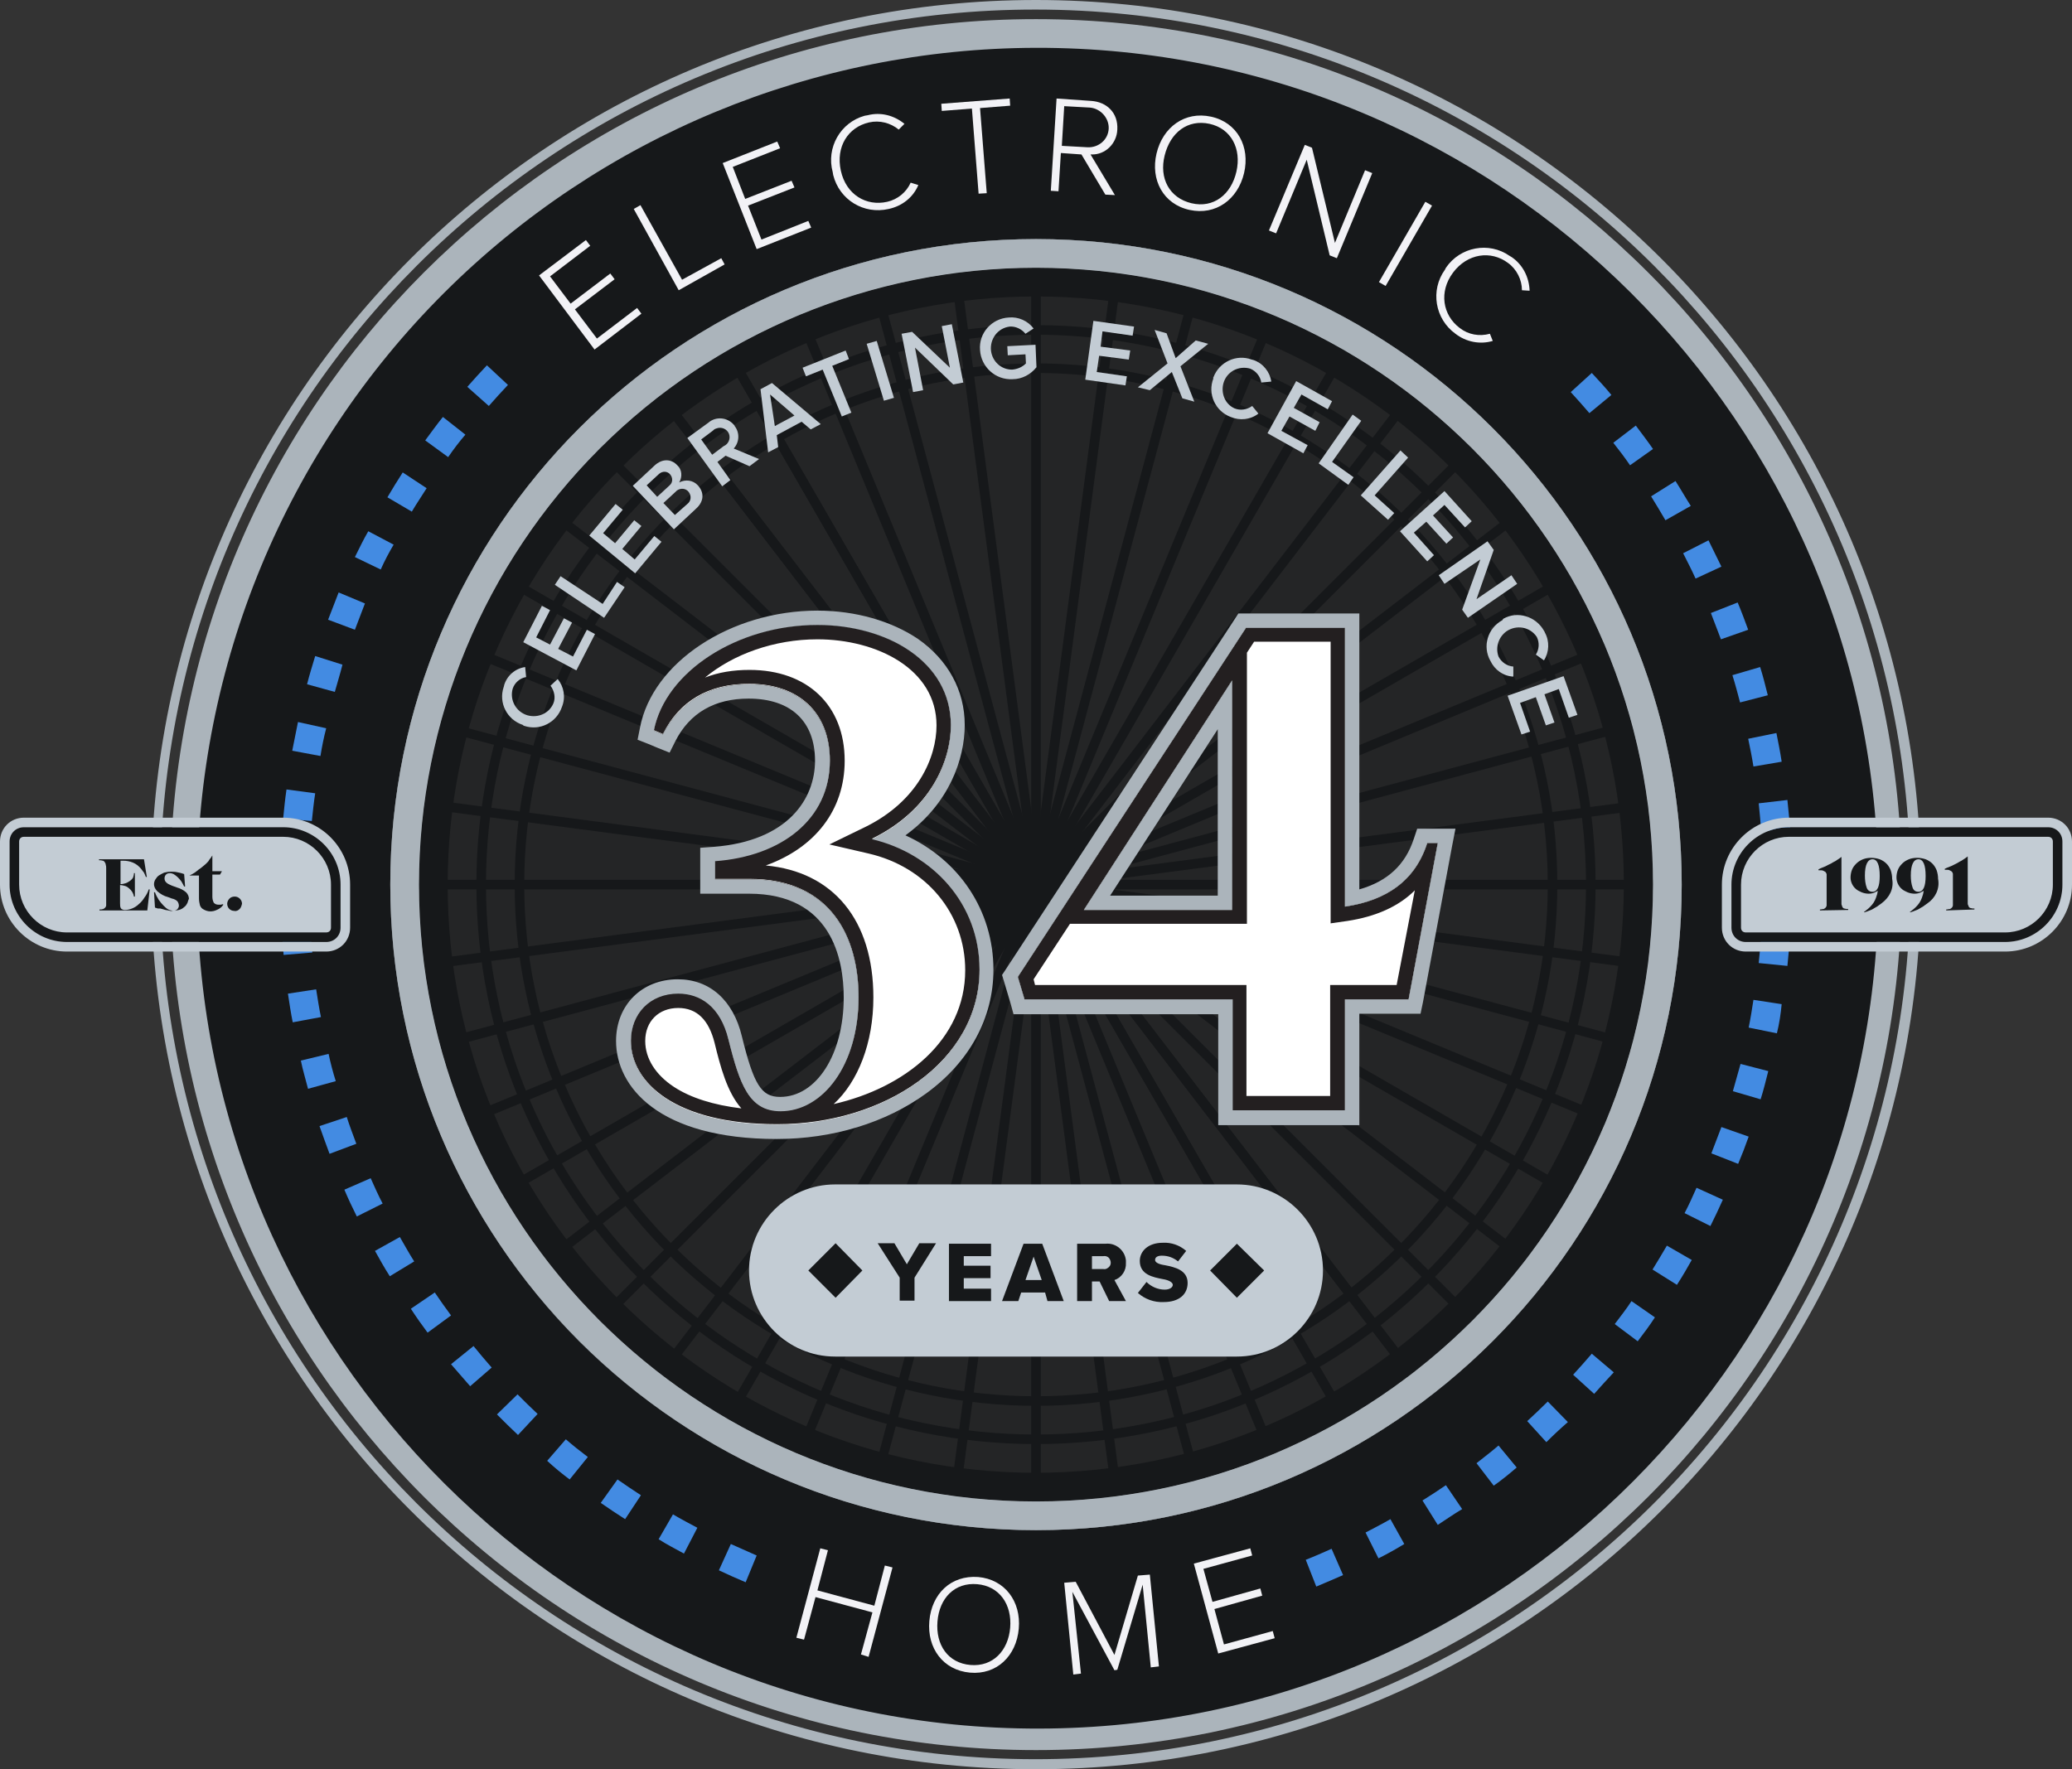 <?xml version="1.0" encoding="utf-8"?>
<!-- Generator: Adobe Illustrator 28.3.0, SVG Export Plug-In . SVG Version: 6.00 Build 0)  -->
<svg version="1.1" id="Layer_1" xmlns="http://www.w3.org/2000/svg" xmlns:xlink="http://www.w3.org/1999/xlink" x="0px" y="0px"
	 viewBox="0 0 433.2 370" style="enable-background:new 0 0 433.2 370;" xml:space="preserve">
<rect x="0" y="0" width="433.2" height="370" fill="#333333" stroke="none"/>
<style type="text/css">
	.st0{fill:#ABB4BB;}
	.st1{fill:#16181A;}
	.st2{fill:#438BE2;}
	.st3{opacity:0.5;}
	.st4{fill:#C3CCD4;}
	.st5{fill:#F2F2F6;}
	.st6{display:none;}
	.st7{display:inline;}
	.st8{fill:#FFFFFF;}
	.st9{fill:#231F20;}
</style>
<path class="st0" d="M216.6,2c101,0.1,182.9,82,182.8,183.1s-82,182.9-183.1,182.8s-182.9-82-182.8-183.1
	C33.6,83.8,115.6,1.9,216.6,2C216.6,2,216.6,2,216.6,2 M216.6,0c-102.2,0-185,82.8-185,185s82.8,185,185,185s185-82.8,185-185
	S318.8,0,216.6,0z"/>
<path class="st1" d="M216.6,363c-98.2,0-178-79.9-178-178S118.5,7,216.6,7s178,79.8,178,178S314.8,363,216.6,363z M216.6,53
	c-72.9,0-132,59.2-131.9,132.1c0,72.9,59.2,132,132.1,131.9c72.9,0,132-59.2,131.9-132.1c0-35-13.9-68.5-38.7-93.3
	C285.2,66.9,251.6,53,216.6,53z"/>
<path class="st0" d="M216.6,10c97.1-0.2,175.9,78.4,176.1,175.4c0.2,97.1-78.4,175.9-175.4,176.1c-97.1,0.2-175.9-78.4-176.1-175.4
	c-0.1-46.8,18.5-91.8,51.7-124.9C125.7,28.5,170.2,10.1,216.6,10 M216.6,320c74.6,0,135-60.4,135-135c0-74.6-60.4-135-135-135
	s-135,60.4-135,135c0,35.8,14.2,70.1,39.5,95.5C146.5,305.8,180.8,320,216.6,320 M216.6,4c-100,0-181,81-181,181s81,181,181,181
	s181-81,181-181l0,0l0,0C397.6,85,316.6,4,216.6,4z M216.6,314c-71.2,0-129-57.8-129-129s57.8-129,129-129c71.2,0,129,57.8,129,129
	c0,34.2-13.6,67-37.8,91.2C283.6,300.4,250.8,314,216.6,314z"/>
<path class="st2" d="M275.2,331.8l-2.2-5.6c1.8-0.7,3.6-1.5,5.4-2.3l2.4,5.5C279,330.2,277.1,331,275.2,331.8z M155.9,330.9
	c-1.9-0.8-3.7-1.6-5.6-2.5l2.5-5.5c1.8,0.8,3.6,1.6,5.4,2.4L155.9,330.9z M288.2,325.9l-2.7-5.4c1.7-0.9,3.5-1.8,5.2-2.8l2.9,5.2
	C291.8,324,290,325,288.2,325.9L288.2,325.9z M143,324.9c-1.8-1-3.6-1.9-5.3-3l3-5.2c1.7,1,3.4,1.9,5.1,2.8L143,324.9z M300.6,318.9
	l-3.2-5.1c1.6-1,3.3-2.1,4.9-3.2l3.4,5C304,316.6,302.3,317.8,300.6,318.9L300.6,318.9z M130.7,317.7c-1.7-1.1-3.4-2.2-5.1-3.4
	l3.5-4.9c1.6,1.1,3.2,2.2,4.9,3.3L130.7,317.7z M312.3,310.7l-3.6-4.7c1.5-1.2,3.1-2.4,4.6-3.7l3.8,4.6
	C315.6,308.2,314,309.5,312.3,310.7L312.3,310.7z M119.1,309.4c-1.6-1.2-3.2-2.5-4.7-3.9l3.9-4.5c1.5,1.3,3,2.5,4.6,3.7L119.1,309.4
	z M323.3,301.6l-4-4.4c1.4-1.3,2.9-2.7,4.3-4.1l4.2,4.3C326.3,298.7,324.8,300.1,323.3,301.6L323.3,301.6z M108.3,300.1
	c-1.5-1.4-2.9-2.8-4.4-4.3l4.3-4.2c1.4,1.4,2.8,2.8,4.2,4.1L108.3,300.1z M333.3,291.5l-4.4-4c1.3-1.4,2.6-2.9,3.9-4.4l4.6,3.9
	C336.1,288.4,334.7,289.9,333.3,291.5L333.3,291.5z M98.3,289.9c-1.3-1.5-2.7-3.1-4-4.6l4.7-3.8c1.2,1.5,2.5,3,3.8,4.5L98.3,289.9z
	 M342.4,280.5l-4.8-3.6c1.2-1.6,2.4-3.1,3.5-4.8l4.9,3.4C344.9,277.2,343.7,278.8,342.4,280.5L342.4,280.5z M89.4,278.7
	c-1.2-1.6-2.4-3.3-3.5-5l5-3.4c1.1,1.6,2.2,3.2,3.4,4.8L89.4,278.7z M350.6,268.7l-5.1-3.2c1-1.6,2-3.3,3-5l5.2,3
	C352.7,265.3,351.7,267,350.6,268.7L350.6,268.7z M81.5,266.9c-1.1-1.7-2.1-3.5-3.1-5.3l5.2-2.9c1,1.7,1.9,3.4,3,5.1L81.5,266.9z
	 M357.6,256.4l-5.4-2.7c0.9-1.7,1.7-3.5,2.5-5.3l5.5,2.5C359.4,252.7,358.5,254.6,357.6,256.4z M74.6,254.4
	c-0.9-1.8-1.8-3.7-2.6-5.6l5.5-2.4c0.8,1.8,1.6,3.6,2.5,5.3L74.6,254.4z M363.4,243.4l-5.6-2.2c0.7-1.8,1.4-3.7,2.1-5.5l5.7,2
	C364.9,239.7,364.2,241.5,363.4,243.4L363.4,243.4z M68.9,241.3c-0.7-1.9-1.4-3.8-2.1-5.8l5.7-1.9c0.6,1.9,1.3,3.7,2,5.6L68.9,241.3
	z M368.1,229.9l-5.8-1.7c0.5-1.9,1.1-3.8,1.6-5.7l5.8,1.5C369.2,226,368.7,228,368.1,229.9L368.1,229.9z M64.4,227.7
	c-0.5-2-1.1-3.9-1.5-5.9l5.8-1.4c0.4,1.9,0.9,3.8,1.5,5.7L64.4,227.7z M371.5,216.1l-5.9-1.2c0.4-1.9,0.7-3.9,1-5.8l5.9,0.9
	C372.3,212.1,372,214.1,371.5,216.1z M61.2,213.8c-0.4-2-0.7-4-1-6l5.9-0.9c0.3,1.9,0.6,3.9,1,5.8L61.2,213.8z M373.7,202l-6-0.6
	c0.2-2,0.4-3.9,0.5-5.9l6,0.4C374.1,197.9,373.9,200,373.7,202z M59.3,199.7c-0.2-2-0.3-4.1-0.4-6.1l6-0.3c0.1,2,0.2,3.9,0.4,5.9
	L59.3,199.7z M374.6,187.8l-6-0.1v-5.9l6-0.1v3.4C374.6,185.9,374.6,186.9,374.6,187.8z M58.6,185.4V185c0-1.9,0-3.8,0.1-5.7l6,0.2
	c-0.1,1.8-0.1,3.6-0.1,5.5v0.4L58.6,185.4z M368.2,173.9c-0.1-2-0.3-3.9-0.5-5.9l6-0.7c0.2,2,0.4,4.1,0.6,6.1L368.2,173.9z
	 M65.2,171.7l-6-0.5c0.2-2,0.4-4.1,0.7-6.1l6,0.8C65.6,167.8,65.4,169.8,65.2,171.7L65.2,171.7z M366.6,160.3
	c-0.3-1.9-0.7-3.9-1.1-5.8l5.9-1.2c0.4,2,0.8,4,1.1,6L366.6,160.3z M67,158.1l-5.9-1.1c0.4-2,0.8-4,1.2-6l5.9,1.3
	C67.7,154.2,67.3,156.2,67,158.1z M363.8,146.9c-0.5-1.9-1-3.8-1.6-5.7l5.8-1.7c0.6,1.9,1.1,3.9,1.6,5.9L363.8,146.9z M70,144.7
	l-5.8-1.6c0.5-2,1.1-3.9,1.7-5.9l5.7,1.8C71.1,141,70.5,142.9,70,144.7z M359.8,133.7c-0.7-1.8-1.4-3.7-2.1-5.5l5.6-2.2
	c0.8,1.9,1.5,3.8,2.2,5.7L359.8,133.7z M74.2,131.7l-5.6-2.1c0.7-1.9,1.5-3.8,2.2-5.7l5.5,2.3C75.6,128,74.9,129.9,74.2,131.7z
	 M354.5,121c-0.8-1.8-1.7-3.5-2.6-5.3l5.3-2.7c0.9,1.8,1.8,3.7,2.7,5.5L354.5,121z M79.6,119.1l-5.4-2.6c0.9-1.8,1.8-3.7,2.8-5.4
	l5.3,2.8C81.3,115.6,80.4,117.3,79.6,119.1z M348.2,108.8c-1-1.7-2-3.4-3-5l5.1-3.2c1.1,1.7,2.1,3.5,3.2,5.2L348.2,108.8z M86.1,107
	l-5.1-3c1-1.7,2.1-3.5,3.2-5.2l5,3.3C88.2,103.7,87.1,105.3,86.1,107z M340.8,97.3c-1.1-1.6-2.3-3.2-3.5-4.7l4.7-3.6
	c1.2,1.6,2.5,3.3,3.6,4.9L340.8,97.3z M93.7,95.6l-4.8-3.5c1.2-1.6,2.4-3.3,3.7-4.9l4.7,3.7C96,92.4,94.8,94,93.7,95.6z M332.3,86.4
	c-1.3-1.5-2.6-3-3.9-4.4l4.4-4c1.4,1.5,2.8,3,4.1,4.6L332.3,86.4z M102.2,84.9l-4.5-4c1.3-1.5,2.7-3,4.1-4.5l4.4,4.1
	C104.8,82,103.5,83.4,102.2,84.9z"/>
<g class="st3">
	<path class="st1" d="M216.6,317c-72.9,0-132-59.1-132-132s59.1-132,132-132s132,59.1,132,132v0l0,0
		C348.5,257.9,289.5,316.9,216.6,317z"/>
	<path class="st1" d="M216.6,56c71.2,0,129,57.8,129,129s-57.8,129-129,129s-129-57.8-129-129c0-34.2,13.6-67,37.8-91.2
		C149.6,69.6,182.4,56,216.6,56 M216.6,50c-74.6,0-135,60.4-135,135s60.4,135,135,135s135-60.4,135-135l0,0l0,0
		C351.6,110.4,291.2,50,216.6,50z"/>
</g>
<path class="st1" d="M151.2,73.8l1.7-1l129,223.4l-1.7,1L151.2,73.8z"/>
<path class="st1" d="M216.6,62c67.9,0,123,55.1,122.9,123.1S284.4,308,216.5,308s-123-55.1-122.9-123.1c0-32.6,13-63.9,36.1-86.9
	C152.7,74.9,184,62,216.6,62 M216.6,56c-71.2,0-129,57.8-129,129s57.8,129,129,129s129-57.8,129-129l0,0l0,0
	C345.6,113.8,287.9,56,216.6,56z"/>
<path class="st1" d="M215.6,56h2v258h-2V56z"/>
<path class="st1" d="M87.6,184h258v2h-258L87.6,184z"/>
<path class="st1" d="M91.8,217.4L341,150.6l0.5,1.9L92.3,219.4L91.8,217.4z"/>
<path class="st1" d="M151.2,73.8l1.7-1l129,223.4l-1.7,1L151.2,73.8z"/>
<path class="st1" d="M104.4,248.6l223.5-129l1,1.7l-223.5,129L104.4,248.6z"/>
<path class="st1" d="M124.7,275.5L307.1,93.1l1.4,1.4L126.1,276.9L124.7,275.5z"/>
<path class="st1" d="M104.4,121.4l1-1.7l223.4,129l-1,1.7L104.4,121.4z"/>
<path class="st1" d="M151.3,296.2l129-223.5l1.7,1L153,297.2L151.3,296.2z"/>
<path class="st1" d="M124.7,94.5l1.4-1.4l182.4,182.4l-1.4,1.4L124.7,94.5z"/>
<path class="st1" d="M182.3,309.4L249,60.1l1.9,0.5l-66.7,249.2L182.3,309.4z"/>
<path class="st1" d="M92.2,152.8l0.5-1.9L343,217.9l-0.5,1.9L92.2,152.8z"/>
<path class="st1" d="M182.3,60.7l1.9-0.5L251,309.4l-1.9,0.5L182.3,60.7z"/>
<path class="st1" d="M137.3,83.3l1.6-1.2l157.1,204.7l-1.6,1.3L137.3,83.3z"/>
<path class="st1" d="M198.8,57.2l2-0.3l33.7,255.8l-2,0.3L198.8,57.2z"/>
<path class="st1" d="M88.6,200.8l255.8-33.6l0.3,2L88.8,202.8L88.6,200.8z"/>
<path class="st1" d="M97.1,233.4l238.3-98.8l0.8,1.8L97.8,235.3L97.1,233.4z"/>
<path class="st1" d="M137.3,83.3l1.6-1.2l157.1,204.7l-1.6,1.3L137.3,83.3z"/>
<path class="st1" d="M113.7,262.8l204.6-157.1l1.2,1.6L114.9,264.4L113.7,262.8z"/>
<path class="st1" d="M137.3,286.8L294.3,82l1.6,1.2L138.9,288L137.3,286.8z"/>
<path class="st1" d="M97.1,136.6l0.8-1.9l238.4,98.7l-0.8,1.8L97.1,136.6z"/>
<path class="st1" d="M166.3,303.8l98.8-238.3l1.8,0.8l-98.8,238.3L166.3,303.8z"/>
<path class="st1" d="M113.7,107.3l1.2-1.6l204.7,157.1l-1.2,1.6L113.7,107.3z"/>
<path class="st1" d="M198.7,312.8L232.5,57l2,0.3L200.7,313L198.7,312.8z"/>
<path class="st1" d="M88.6,169.1l0.3-2l255.8,33.7l-0.3,2L88.6,169.1z"/>
<path class="st1" d="M166.3,66.2l1.9-0.8l98.7,238.4l-1.9,0.8L166.3,66.2z"/>
<path class="st1" d="M216.6,302c-64.6,0-117-52.4-117-117S152,68,216.6,68s117,52.4,117,117v0l0,0C333.6,249.6,281.2,302,216.6,302z
	 M216.6,70c-63.5,0-115,51.5-115,115s51.5,115,115,115s115-51.5,115-115c0-36.7-17.5-71.2-47.1-92.8C264.8,77.8,241,70,216.6,70z"/>
<path class="st1" d="M216.6,294c-60.2,0-109-48.8-109-109s48.8-109,109-109s109,48.8,109,109v0l0,0C325.6,245.2,276.8,294,216.6,294
	z M216.6,78c-59.1,0-107,47.9-107,107c0,59.1,47.9,107,107,107c59.1,0,107-47.9,107-107c0-34.1-16.3-66.2-43.9-86.4
	C261.4,85.2,239.3,78,216.6,78z"/>
<path class="st4" d="M174.6,247.7h84c9.9,0,18,8.1,18,18l0,0l0,0c0,9.9-8.1,18-18,18h-84c-9.9,0-18-8.1-18-18l0,0
	C156.6,255.8,164.7,247.7,174.6,247.7L174.6,247.7z"/>
<path class="st1" d="M169,265.7l5.7-5.7l5.6,5.7l-5.6,5.7L169,265.7z"/>
<path class="st1" d="M253,265.7l5.6-5.6l5.7,5.6l-5.7,5.7L253,265.7z"/>
<path class="st1" d="M188.1,267.2l-4.6-7.2h3.5l2.6,4.4l2.6-4.4h3.5l-4.5,7.2v4.8h-3.1L188.1,267.2z"/>
<path class="st1" d="M198.4,260.1h8.8v2.6h-5.7v2h5.6v2.6h-5.6v2.2h5.7v2.6h-8.8V260.1z"/>
<path class="st1" d="M218.5,270.3h-5l-0.6,1.8h-3.4l4.5-12h3.9l4.5,12h-3.4L218.5,270.3z M214.4,267.7h3.4l-1.7-4.9L214.4,267.7z"/>
<path class="st1" d="M229.9,268h-1.6v4.1h-3.1v-12h6c2.1-0.2,4,1.4,4.2,3.5c0,0.2,0,0.3,0,0.5c0.1,1.6-0.9,3.1-2.4,3.6l2.4,4.4h-3.5
	L229.9,268z M230.7,262.7h-2.4v2.7h2.4c0.5,0.1,1-0.2,1.3-0.6c0.3-0.4,0.3-1,0-1.5C231.8,262.9,231.3,262.6,230.7,262.7L230.7,262.7
	z"/>
<path class="st1" d="M239.7,268.1c1,1,2.4,1.6,3.8,1.6c1.1,0,1.7-0.5,1.7-1s-0.8-1-2.1-1.2c-2-0.4-4.8-0.9-4.8-3.8
	c0-2,1.7-3.8,4.8-3.8c1.8-0.1,3.5,0.5,4.9,1.7l-1.7,2.2c-1-0.8-2.1-1.2-3.4-1.2c-1,0-1.4,0.4-1.4,0.9s0.7,0.9,2.1,1.1
	c2,0.4,4.7,1,4.7,3.7c0,2.4-1.8,4-5,4c-2,0.1-3.9-0.6-5.4-1.9L239.7,268.1z"/>
<path class="st5" d="M112.7,57.6l9.8-7.4l0.9,1.2l-8.4,6.4l4.3,5.7l8.3-6.3l0.9,1.2l-8.3,6.3l4.6,6.1l8.4-6.4l0.9,1.2l-9.8,7.5
	L112.7,57.6z"/>
<path class="st5" d="M132.5,43.7l1.4-0.8l8.7,15.6l8.2-4.5l0.7,1.3l-9.6,5.4L132.5,43.7z"/>
<path class="st5" d="M151.1,34.1l11.4-4.5l0.6,1.4l-9.9,3.9l2.6,6.7l9.7-3.8l0.6,1.4l-9.7,3.8l2.8,7.1l9.8-3.9l0.6,1.4l-11.4,4.5
	L151.1,34.1z"/>
<path class="st5" d="M174.1,36c-1.4-5.1,1.6-10.4,6.7-11.8l0.6-0.1c2.7-0.7,5.5,0,7.7,1.8l-1.2,1.2c-1.7-1.4-4-2-6.2-1.5
	c-4.4,1-7,5.1-5.9,10.1s5.3,7.5,9.7,6.5c2.2-0.5,4-2,4.9-4l1.6,0.5c-1.1,2.6-3.4,4.4-6.2,5c-5.2,1.2-10.3-1.9-11.6-7.1
	C174.2,36.4,174.1,36.2,174.1,36z"/>
<path class="st5" d="M203.2,22.7l-6.3,0.5l-0.1-1.5l14.3-1.1l0.1,1.5l-6.3,0.5l1.4,17.8l-1.7,0.1L203.2,22.7z"/>
<path class="st5" d="M226.1,32.3l-4.3-0.3l-0.5,8l-1.6-0.1l1.2-19.3l7.2,0.5c3.3,0.2,5.7,2.5,5.5,6c-0.1,2.9-2.5,5.3-5.4,5.2
	c0,0,0,0,0,0h-0.2l5.1,8.5l-2-0.1L226.1,32.3z M227.9,22.5l-5.4-0.3l-0.5,8.3l5.4,0.3c2.3,0.1,4.3-1.6,4.4-3.9
	C231.9,24.7,230.1,22.7,227.9,22.5z"/>
<path class="st5" d="M253.2,24.4c5.5,1.2,8.2,6.3,6.9,11.8s-5.9,8.9-11.4,7.7s-8.2-6.3-6.9-11.8S247.7,23.2,253.2,24.4z M252.9,25.9
	c-4.6-1-8.2,1.8-9.4,6.6s1,8.9,5.6,10s8.3-1.8,9.4-6.6S257.4,26.9,252.9,25.9L252.9,25.9z"/>
<path class="st5" d="M273.2,33.4l-6.4,15.4l-1.5-0.6l7.5-17.9l1.5,0.6l4.8,19.9l6.3-15.2l1.5,0.6l-7.4,17.8l-1.5-0.6L273.2,33.4z"/>
<path class="st5" d="M298,42.2l1.4,0.8l-9.7,16.8l-1.4-0.8L298,42.2z"/>
<path class="st5" d="M302.3,56c3-4.4,9-5.5,13.3-2.5l0.5,0.3c2.3,1.6,3.6,4.2,3.7,7l-1.6-0.1c0-2.2-1.1-4.4-2.9-5.7
	c-3.6-2.7-8.5-2-11.5,2s-2.2,8.9,1.4,11.6c1.8,1.4,4.1,1.8,6.3,1.2l0.6,1.5c-2.7,0.8-5.6,0.2-7.8-1.5c-4.3-3.1-5.3-9.1-2.2-13.4
	c0,0,0,0,0,0L302.3,56z"/>
<path class="st4" d="M14,196c-6.1,0-11-4.9-11-11v-9c0-1.1,0.9-2,2-2h54.2c6.1,0,11,4.9,11,11v9c0,1.1-0.9,2-2,2H14z"/>
<path class="st1" d="M59.2,175c5.5,0,10,4.5,10,10v9c0,0.6-0.4,1-1,1H14c-5.5,0-10-4.5-10-10v-9c0-0.6,0.4-1,1-1H59.2 M59.2,173H5
	c-1.7,0-3,1.3-3,3v9c0,6.6,5.4,12,12,12h54.2c1.7,0,3-1.3,3-3v-9C71.2,178.4,65.8,173,59.2,173z"/>
<path class="st4" d="M59.2,173c6.6,0,12,5.4,12,12v9c0,1.7-1.3,3-3,3H14c-6.6,0-12-5.4-12-12v-9c0-1.7,1.3-3,3-3H59.2 M59.2,171H5
	c-2.8,0-5,2.2-5,5v9c0,7.7,6.3,14,14,14h54.2c2.8,0,5-2.2,5-5v-9C73.2,177.3,67,171,59.2,171z"/>
<path class="st1" d="M30.8,190.4h-10v-0.2c0.3,0,0.5,0,0.8-0.1c0.2-0.1,0.3-0.2,0.4-0.3c0.1-0.1,0.2-0.3,0.2-0.5v-7.7
	c0-0.3,0-0.5-0.1-0.8c0-0.2-0.1-0.3-0.2-0.5c-0.1-0.1-0.2-0.3-0.4-0.3c-0.3-0.1-0.5-0.1-0.8-0.1v-0.2h9.4l0.6,3.7h-0.2l-0.2-0.5
	c-0.1-0.1-0.1-0.3-0.2-0.4c-0.1-0.1-0.2-0.3-0.3-0.4l-0.3-0.4c-0.5-0.6-1-1-1.7-1.3c-0.7-0.3-1.4-0.4-2.1-0.4h-0.5v4.9
	c0.4,0,0.8-0.1,1.1-0.2c0.3-0.1,0.6-0.3,0.9-0.5c0.2-0.2,0.4-0.3,0.5-0.5c0.1-0.1,0.2-0.3,0.2-0.5c0.1-0.2,0.1-0.4,0.1-0.6h0.2v4.9
	h-0.2c-0.1-0.7-0.5-1.3-1-1.7c-0.2-0.2-0.5-0.4-0.8-0.5c-0.4-0.1-0.7-0.2-1.1-0.2v3.8c0,0.4,0,0.8,0.2,1.1c0.2,0.2,0.5,0.3,0.8,0.3
	c0.5,0,1-0.1,1.5-0.3c0.5-0.2,1-0.5,1.4-0.9c0.5-0.4,0.9-0.9,1.2-1.4c0.4-0.5,0.7-1.1,0.9-1.7h0.2L30.8,190.4z"/>
<path class="st1" d="M39.2,188.8c-0.2,0.4-0.4,0.7-0.7,0.9c-0.3,0.3-0.7,0.5-1.1,0.6c-0.5,0.1-0.9,0.2-1.4,0.2h-0.4l-0.4-0.1
	l-0.6-0.1l-0.7-0.2l-0.4-0.1L33,190l-0.3-0.1l-0.3-0.1l-0.2-3.2h0.2c0.2,0.6,0.5,1.1,0.8,1.6c0.3,0.4,0.6,0.8,1,1.2
	c0.3,0.3,0.6,0.6,1,0.8c0.3,0.2,0.7,0.2,1,0.3c0.6,0,1.1-0.4,1.2-1c0,0,0-0.1,0-0.1c0-0.3-0.1-0.6-0.3-0.9c-0.3-0.3-0.7-0.5-1.2-0.6
	l-0.8-0.3c-0.8-0.2-1.5-0.6-2.2-1.2c-0.4-0.4-0.7-0.9-0.7-1.5c0-0.3,0.1-0.7,0.3-1c0.2-0.3,0.4-0.6,0.7-0.8c0.3-0.2,0.7-0.4,1.1-0.6
	c0.4-0.1,0.9-0.2,1.4-0.2c0.4,0,0.9,0,1.3,0.1c0.5,0.1,1,0.2,1.5,0.4l0.2,2.6h-0.2c-0.2-0.4-0.4-0.8-0.6-1.1
	c-0.2-0.3-0.5-0.6-0.8-0.9c-0.2-0.2-0.5-0.4-0.8-0.6c-0.2-0.1-0.5-0.2-0.8-0.2c-0.3,0-0.6,0.1-0.8,0.3c-0.2,0.2-0.3,0.5-0.3,0.8
	c0,0.7,0.5,1.1,1.5,1.5l1.1,0.4c0.7,0.2,1.3,0.5,1.9,1c0.4,0.4,0.6,0.9,0.6,1.4C39.4,188.1,39.3,188.5,39.2,188.8z"/>
<path class="st1" d="M45.3,190.3c-0.4,0.2-0.9,0.3-1.3,0.3c-0.6,0-1.1-0.2-1.6-0.5c-0.3-0.2-0.5-0.5-0.6-0.8
	c-0.1-0.4-0.2-0.9-0.2-1.4v-4.8h-2l0.6-0.3l0.5-0.3l0.4-0.3l0.5-0.4c0.5-0.3,0.9-0.7,1.4-1.1l0.4-0.4c0.1-0.1,0.2-0.2,0.3-0.4
	s0.2-0.3,0.3-0.4l0.4-0.6v3.3h2l-0.4,0.7h-1.6v4.6c0,0.5,0.1,0.9,0.3,1.3c0.3,0.3,0.6,0.4,1,0.4h0.4c0.2,0,0.3-0.1,0.5-0.1l0.1,0.1
	C46.3,189.8,45.8,190.1,45.3,190.3z"/>
<path class="st1" d="M50.1,190.1c-0.3,0.3-0.7,0.5-1.1,0.4c-0.9,0-1.5-0.7-1.5-1.5c0,0,0,0,0,0l0,0c0-0.4,0.2-0.8,0.5-1.1
	c0.3-0.3,0.7-0.4,1.1-0.4c0.8,0,1.5,0.7,1.5,1.5c0,0,0,0,0,0C50.5,189.4,50.4,189.8,50.1,190.1z"/>
<path class="st4" d="M365,196c-1.1,0-2-0.9-2-2v-9c0-6.1,4.9-11,11-11h54.2c1.1,0,2,0.9,2,2v9c0,6.1-4.9,11-11,11H365z"/>
<path class="st1" d="M428.2,175c0.6,0,1,0.4,1,1v9c0,5.5-4.5,10-10,10H365c-0.6,0-1-0.4-1-1v-9c0-5.5,4.5-10,10-10H428.2 M428.2,173
	H374c-6.6,0-12,5.4-12,12v9c0,1.7,1.3,3,3,3h54.2c6.6,0,12-5.4,12-12v-9C431.2,174.3,429.9,173,428.2,173z"/>
<path class="st4" d="M428.2,173c1.7,0,3,1.3,3,3v9c0,6.6-5.4,12-12,12H365c-1.7,0-3-1.3-3-3v-9c0-6.6,5.4-12,12-12H428.2 M428.2,171
	H374c-7.7,0-14,6.3-14,14v9c0,2.8,2.2,5,5,5h54.2c7.7,0,14-6.3,14-14v-9C433.2,173.2,431,171,428.2,171z"/>
<path class="st1" d="M380.5,190.4v-0.2c0.3,0,0.5-0.1,0.8-0.1c0.2-0.1,0.3-0.2,0.4-0.3c0.1-0.1,0.2-0.3,0.2-0.5c0-0.1,0-0.2,0-0.2
	v-5.3c0-0.3,0-0.6,0-0.9c0-0.2-0.1-0.3-0.2-0.5c-0.1-0.1-0.3-0.2-0.5-0.3c-0.2-0.1-0.4-0.1-0.6-0.1h-0.4v-0.2l0.2-0.1l0.2-0.1l1-0.4
	c0.4-0.2,0.7-0.4,1.2-0.6l0.5-0.3l0.4-0.2l0.3-0.2l0.3-0.2l0.3-0.2l0.4-0.3v9.2c0,0.2,0,0.4,0,0.6c0,0.1,0,0.2,0.1,0.4
	c0,0.1,0.1,0.2,0.1,0.3c0.1,0.1,0.2,0.3,0.4,0.3c0.3,0.1,0.5,0.1,0.8,0.1v0.2L380.5,190.4z"/>
<path class="st1" d="M393.4,188.9l-0.7,0.5c-0.2,0.2-0.5,0.3-0.8,0.5l-0.5,0.3l-0.5,0.2l-0.5,0.2l-0.6,0.2l-0.1-0.1l0.2-0.1l0.1-0.1
	c0.7-0.5,1.3-1.1,1.7-1.7c0.2-0.3,0.4-0.7,0.5-1l0.1-0.3c0-0.1,0.1-0.2,0.1-0.3c0-0.1,0.1-0.2,0.1-0.4c0-0.1,0.1-0.3,0.1-0.5
	l-0.2,0.1l-0.2,0.1c-0.5,0.3-1,0.4-1.5,0.4c-0.5,0-1-0.1-1.5-0.3c-0.4-0.2-0.9-0.4-1.2-0.7c-0.7-0.6-1.1-1.5-1.1-2.4
	c0-0.5,0.1-1.1,0.3-1.6c0.2-0.5,0.5-0.9,0.9-1.3c0.4-0.4,0.9-0.7,1.4-0.9c0.5-0.2,1.1-0.3,1.7-0.3c0.6,0,1.2,0.1,1.8,0.3
	c0.5,0.2,1,0.5,1.4,0.9c0.4,0.4,0.7,0.9,0.9,1.4c0.2,0.6,0.3,1.2,0.3,1.8C396,185.9,395,187.7,393.4,188.9z M391.5,179.7
	c-1,0-1.6,1.1-1.6,3.4c0,0.9,0.1,1.8,0.4,2.6c0.2,0.5,0.6,0.8,1.2,0.8c1,0,1.5-1.1,1.5-3.3C393,180.9,392.5,179.7,391.5,179.7z"/>
<path class="st1" d="M403,188.9l-0.7,0.5c-0.2,0.2-0.5,0.3-0.8,0.5l-0.5,0.3l-0.5,0.2l-0.5,0.2l-0.6,0.2l-0.1-0.1l0.2-0.1l0.1-0.1
	c0.7-0.5,1.3-1.1,1.7-1.7c0.2-0.3,0.4-0.7,0.5-1l0.1-0.3c0-0.1,0.1-0.2,0.1-0.3c0-0.1,0.1-0.2,0.1-0.4c0-0.1,0.1-0.3,0.1-0.5
	l-0.2,0.1l-0.2,0.1c-0.5,0.3-1,0.4-1.5,0.4c-0.5,0-1-0.1-1.5-0.3c-0.4-0.2-0.9-0.4-1.2-0.7c-0.7-0.6-1.1-1.5-1.1-2.4
	c0-0.5,0.1-1.1,0.3-1.6c0.2-0.5,0.5-0.9,0.9-1.3c0.4-0.4,0.9-0.7,1.4-0.9c0.5-0.2,1.1-0.3,1.7-0.3c0.6,0,1.2,0.1,1.8,0.3
	c0.5,0.2,1,0.5,1.4,0.9c0.4,0.4,0.7,0.9,0.9,1.4c0.2,0.6,0.3,1.2,0.3,1.8C405.6,185.9,404.6,187.8,403,188.9z M401.1,179.7
	c-1,0-1.6,1.1-1.6,3.4c0,0.9,0.1,1.8,0.4,2.6c0.2,0.5,0.6,0.8,1.2,0.8c1,0,1.5-1.1,1.5-3.3C402.6,180.9,402.1,179.7,401.1,179.7
	L401.1,179.7z"/>
<path class="st1" d="M406.9,190.4v-0.2c0.3,0,0.5-0.1,0.8-0.1c0.2-0.1,0.3-0.2,0.4-0.3c0.1-0.1,0.2-0.3,0.2-0.5v-5.6
	c0-0.3,0-0.6,0-0.9c0-0.2-0.1-0.3-0.2-0.5c-0.1-0.1-0.3-0.2-0.5-0.3c-0.2-0.1-0.4-0.1-0.6-0.1h-0.4v-0.2l0.2-0.1l0.2-0.1l1-0.4
	c0.4-0.2,0.8-0.4,1.2-0.6l0.5-0.3l0.4-0.2l0.3-0.2l0.3-0.2l0.3-0.2l0.4-0.3v9.2c0,0.2,0,0.4,0,0.6c0,0.1,0,0.3,0.1,0.4
	c0,0.1,0.1,0.2,0.1,0.3c0.1,0.1,0.2,0.3,0.4,0.3c0.3,0.1,0.5,0.1,0.8,0.1v0.2L406.9,190.4z"/>
<path class="st5" d="M182.4,337.2l-11.9-3.2l-2.4,8.9l-1.6-0.4l5-18.7l1.6,0.4l-2.2,8.4l11.9,3.2l2.2-8.4l1.6,0.4l-5,18.7L180,346
	L182.4,337.2z"/>
<path class="st5" d="M204.5,329.8c5.6,0.5,9,5.1,8.5,10.8s-4.6,9.7-10.2,9.2s-9-5.1-8.5-10.8S198.8,329.4,204.5,329.8z M204.3,331.3
	c-4.7-0.4-7.9,2.9-8.3,7.8s2.2,8.7,6.9,9.1s7.9-3,8.3-7.8S209,331.7,204.3,331.3L204.3,331.3z"/>
<path class="st5" d="M238.9,331.4l-5.3,17.8l-0.6,0.1l-8.8-16.4l1.8,17.1l-1.6,0.2l-1.9-19.2l2.4-0.2l8.1,15.3l4.9-16.6l2.5-0.2
	l1.9,19.2l-1.7,0.2L238.9,331.4z"/>
<path class="st5" d="M249.6,327l11.8-3.2l0.4,1.5l-10.2,2.8l1.9,6.9l10-2.8l0.4,1.5l-10,2.8l2,7.4l10.2-2.8l0.4,1.5l-11.8,3.2
	L249.6,327z"/>
<path class="st4" d="M109.3,151.6c-3.3-1.1-5.1-4.6-4-7.9c0-0.1,0.1-0.2,0.1-0.4c0.6-2,2.3-3.5,4.4-3.8l0.2,2.1
	c-1.3,0.2-2.4,1.2-2.8,2.4c-0.7,2.4,0.7,4.9,3.1,5.6c2.2,0.6,4.5-0.4,5.4-2.5c0.5-1.2,0.2-2.6-0.6-3.7l1.5-1.4
	c1.3,1.6,1.7,3.8,0.9,5.8c-1.1,3.3-4.6,5.1-7.9,4c0,0,0,0,0,0C109.5,151.8,109.4,151.7,109.3,151.6L109.3,151.6z"/>
<path class="st4" d="M109.4,134.3l3.9-7.6l1.7,0.9l-2.9,5.7l2.9,1.5l2.9-5.5l1.7,0.9l-2.9,5.5l3.1,1.6l2.9-5.6l1.7,0.9l-3.9,7.6
	L109.4,134.3z"/>
<path class="st4" d="M116,122.3l1.2-1.8l8.8,5.8l3-4.6l1.6,1.1l-4.3,6.4L116,122.3z"/>
<path class="st4" d="M123.2,112l5.5-6.6l1.5,1.2l-4.1,4.9l2.5,2.1l4-4.8l1.5,1.2l-4,4.8l2.6,2.2l4.1-4.9l1.5,1.2l-5.5,6.6L123.2,112
	z"/>
<path class="st4" d="M132.3,101.6l4.5-4.2c1.7-1.6,3.6-1.4,4.8-0.1c1,0.9,1.1,2.4,0.4,3.6c1.3-0.7,2.9-0.5,3.9,0.6
	c1.3,1.4,1.4,3.3-0.4,4.9l-4.6,4.3L132.3,101.6z M140,101.5c0.7-0.6,0.7-1.6,0.1-2.3c-0.6-0.7-1.6-0.7-2.3-0.1l-2.6,2.4l2.2,2.4
	L140,101.5z M143.7,105.4c0.8-0.6,0.9-1.7,0.3-2.5c-0.6-0.8-1.7-0.9-2.5-0.3c-0.1,0.1-0.1,0.1-0.2,0.2l-2.6,2.4l2.4,2.5L143.7,105.4
	z"/>
<path class="st4" d="M151.7,95.3l-1.7,1.3l2.7,3.8l-1.7,1.3l-7.3-10.1l4.4-3.2c1.6-1.4,4-1.1,5.3,0.4c0,0,0,0,0,0
	c0.1,0.1,0.2,0.2,0.2,0.3c1.1,1.4,1,3.4-0.2,4.7l5.3,2.2l-2,1.5L151.7,95.3z M149,90.1l-2.4,1.8l2.3,3.2l2.4-1.8
	c1-0.4,1.5-1.6,1.1-2.6c-0.4-1-1.6-1.5-2.6-1.1l0,0C149.4,89.7,149.2,89.9,149,90.1z"/>
<path class="st4" d="M167.6,88.2l-5.2,2.8l0.3,2.5l-2.1,1.1L159,81.4l2.4-1.3l10.2,8.6l-2.1,1.1L167.6,88.2z M162,89.1l4.1-2.2
	l-5.1-4.4L162,89.1z"/>
<path class="st4" d="M172,77.3l-3.5,1.4l-0.7-1.8l9-3.6l0.7,1.8l-3.5,1.4l4,9.8l-2,0.8L172,77.3z"/>
<path class="st4" d="M181.2,71.9l2.1-0.6l3.6,11.9l-2.1,0.6L181.2,71.9z"/>
<path class="st4" d="M191.3,72.7l1.7,8.9l-2.1,0.4l-2.4-12.2l2.2-0.4l7.9,7.5l-1.7-8.7l2.1-0.4l2.4,12.2l-2.1,0.4L191.3,72.7z"/>
<path class="st4" d="M210.9,66.4c2-0.2,4,0.7,5.2,2.3l-1.7,1.1c-0.8-1-2.1-1.6-3.3-1.5c-2.5,0.3-4.2,2.6-3.9,5.1
	c0.3,2.2,2.1,3.9,4.4,3.9c1.1-0.1,2.1-0.5,2.9-1.3l-0.1-1.9l-3.7,0.2l-0.1-1.9l5.9-0.3l0.2,4.7c-1.2,1.5-3,2.5-5,2.5
	c-3.6,0.2-6.6-2.6-6.8-6.1C204.6,69.7,207.3,66.6,210.9,66.4L210.9,66.4z"/>
<path class="st4" d="M228.6,67.1l8.5,1.2l-0.3,1.9l-6.3-0.9l-0.4,3.2l6.2,0.8l-0.3,1.9l-6.2-0.8l-0.5,3.4l6.3,0.9l-0.3,1.9l-8.4-1.2
	L228.6,67.1z"/>
<path class="st4" d="M245,77.8l-4.6,3.8l-2.5-0.6l6.2-5l-2.7-7l2.5,0.7l1.9,5.2l4.2-3.7l2.6,0.7l-5.8,4.7l2.9,7.4l-2.5-0.7L245,77.8
	z"/>
<path class="st4" d="M253.7,78.9c1.2-3.2,4.8-4.9,8-3.7c0,0,0,0,0,0l0.4,0.1c2,0.7,3.4,2.5,3.7,4.5l-2.1,0.2
	c-0.2-1.3-1.1-2.4-2.3-2.9c-2.4-0.7-4.9,0.6-5.6,3c-0.6,2.1,0.3,4.4,2.3,5.3c1.2,0.5,2.6,0.3,3.7-0.5l1.3,1.6
	c-1.7,1.3-3.9,1.5-5.8,0.7c-3.2-1.2-4.9-4.8-3.6-8.1C253.6,79.1,253.6,79,253.7,78.9z"/>
<path class="st4" d="M271,79.7l7.5,4.2l-0.9,1.7l-5.5-3.1l-1.6,2.8l5.4,3l-0.9,1.8l-5.4-3l-1.7,3l5.5,3l-0.9,1.7l-7.5-4.2L271,79.7z
	"/>
<path class="st4" d="M282.8,86.7l1.8,1.3l-6.1,8.6l4.5,3.2l-1.1,1.6l-6.2-4.5L282.8,86.7z"/>
<path class="st4" d="M292.8,94.2l1.6,1.5l-7,7.9l4.1,3.7l-1.3,1.4l-5.7-5.1L292.8,94.2z"/>
<path class="st4" d="M302,102.7l5.7,6.3l-1.4,1.3l-4.3-4.7l-2.4,2.2l4.2,4.6l-1.4,1.3l-4.2-4.6l-2.6,2.3l4.2,4.7l-1.4,1.3l-5.7-6.3
	L302,102.7z"/>
<path class="st4" d="M309.5,117l-7.5,5.1l-1.2-1.8l10.2-7.1l1.3,1.8l-3.6,10.3l7.3-5l1.2,1.8l-10.3,7.1l-1.2-1.7L309.5,117z"/>
<path class="st4" d="M314.3,129.4c3-1.7,6.8-0.5,8.5,2.5c0,0,0,0,0,0c0.1,0.1,0.1,0.2,0.2,0.4c1,1.8,0.9,4.1-0.2,5.8l-1.7-1.2
	c0.7-1.1,0.8-2.5,0.2-3.7c-1.4-2.1-4.2-2.6-6.3-1.2c-1.7,1.2-2.4,3.4-1.7,5.3c0.6,1.2,1.8,2,3.1,2.1v2.1c-2.1-0.1-3.9-1.4-4.8-3.3
	c-1.7-3-0.6-6.8,2.5-8.5c0,0,0,0,0,0L314.3,129.4L314.3,129.4z"/>
<path class="st4" d="M326.9,141.4l2.9,8.1l-1.8,0.6l-2.1-6l-3,1.1l2.1,5.9l-1.8,0.6l-2.1-5.9l-3.3,1.2l2.1,6l-1.8,0.6l-2.9-8.1
	L326.9,141.4z"/>
<path class="st0" d="M216.6,56c71.2,0,129,57.8,129,129s-57.8,129-129,129s-129-57.8-129-129c0-34.2,13.6-67,37.8-91.2
	C149.6,69.6,182.4,56,216.6,56 M216.6,50c-74.6,0-135,60.4-135,135s60.4,135,135,135s135-60.4,135-135l0,0l0,0
	C351.6,110.4,291.2,50,216.6,50z"/>
<g class="st6">
	<g class="st7">
		<path class="st8" d="M141.2,217.7c0-5.7,4-9.9,9.9-9.9c4.6,0,8.8,2.7,10.5,9.6c2.4,9.6,4.4,15,10.9,15c8.8,0,16.3-9.6,16.3-23.8
			c0-12.3-5.5-24.7-22.8-24.7h-7.2v-3.8c13.8-1,24-8.7,24-21c0-10.2-6.8-16-16.9-16c-8.5,0-14.5,3.8-18,10.5l-1.9-0.8
			c2.4-12.3,17.4-22,34.2-22c14.5,0,27.9,7.6,27.9,21c0,7.5-4.2,17.8-16.5,23.8c12.7,3,22.5,13.5,22.5,27.3
			c0,19.3-20.1,32.4-42.3,32.4C150.5,235.3,141.2,226.6,141.2,217.7z"/>
		<path class="st8" d="M219.2,217.7c0-5.7,4-9.9,9.9-9.9c4.6,0,8.8,2.7,10.5,9.6c2.4,9.6,4.4,15,10.9,15c8.8,0,16.3-9.6,16.3-23.8
			c0-12.3-5.5-24.7-22.8-24.7h-7.2v-3.8c13.8-1,24-8.7,24-21c0-10.2-6.8-16-16.9-16c-8.5,0-14.5,3.8-18,10.5l-1.9-0.8
			c2.4-12.3,17.4-22,34.2-22c14.5,0,27.9,7.6,27.9,21c0,7.5-4.2,17.8-16.5,23.8c12.7,3,22.5,13.5,22.5,27.3
			c0,19.3-20.1,32.4-42.3,32.4C228.5,235.3,219.2,226.6,219.2,217.7z"/>
	</g>
	<g class="st7">
		<g>
			<path class="st9" d="M180.2,133.7c12.4,0,24.9,6.2,24.9,18c0,6.7-3.9,15.8-14.8,21.2l-7.6,3.7l8.2,1.9
				c12.1,2.8,20.2,12.6,20.2,24.4c0,14.6-12.6,24.6-27.5,28c5.1-4.7,8.3-12.8,8.3-22.3c0-16.2-8.4-26.3-22.5-27.6
				c10.3-3.7,16.5-11.6,16.5-21.9c0-11.6-7.8-19-19.9-19c-3.4,0-6.5,0.5-9.3,1.6C162.6,136.8,171.2,133.7,180.2,133.7 M151.1,210.8
				c3.9,0,6.4,2.5,7.6,7.3c1.2,4.9,2.6,10.3,5.6,13.7c-5.8-0.7-10.6-2.2-14.1-4.5c-3.8-2.5-6-5.9-6-9.6
				C144.2,213.6,146.9,210.8,151.1,210.8 M180.2,130.7c-16.8,0-31.8,9.7-34.2,22l1.9,0.8c3.4-6.8,9.4-10.5,18-10.5
				c10.2,0,16.9,5.8,16.9,16c0,12.3-10.2,19.9-24,21v3.8h7.2c17.2,0,22.8,12.4,22.8,24.7c0,14.2-7.5,23.8-16.3,23.8
				c-6.6,0-8.5-5.4-10.9-15c-1.6-6.9-5.8-9.6-10.5-9.6c-5.8,0-9.9,4.2-9.9,9.9c0,8.8,9.3,17.5,30.6,17.5c22.2,0,42.3-13,42.3-32.4
				c0-13.8-9.7-24.3-22.5-27.3c12.3-6,16.5-16.3,16.5-23.8C208.1,138.4,194.7,130.7,180.2,130.7L180.2,130.7z"/>
		</g>
		<g>
			<path class="st9" d="M258.2,133.7c12.4,0,24.9,6.2,24.9,18c0,6.7-3.9,15.8-14.8,21.2l-7.6,3.7l8.2,1.9
				c12.1,2.8,20.2,12.6,20.2,24.4c0,14.6-12.6,24.6-27.5,28c5.1-4.7,8.3-12.8,8.3-22.3c0-16.2-8.4-26.3-22.5-27.6
				c10.3-3.7,16.5-11.6,16.5-21.9c0-11.6-7.8-19-19.9-19c-3.4,0-6.5,0.5-9.3,1.6C240.6,136.8,249.2,133.7,258.2,133.7 M229.1,210.8
				c3.9,0,6.4,2.5,7.6,7.3c1.2,4.9,2.6,10.3,5.6,13.7c-5.8-0.7-10.6-2.2-14.1-4.5c-3.8-2.5-6-5.9-6-9.6
				C222.2,213.6,224.9,210.8,229.1,210.8 M258.2,130.7c-16.8,0-31.8,9.7-34.2,22l1.9,0.8c3.4-6.8,9.4-10.5,18-10.5
				c10.2,0,16.9,5.8,16.9,16c0,12.3-10.2,19.9-24,21v3.8h7.2c17.2,0,22.8,12.4,22.8,24.7c0,14.2-7.5,23.8-16.3,23.8
				c-6.6,0-8.5-5.4-10.9-15c-1.6-6.9-5.8-9.6-10.5-9.6c-5.8,0-9.9,4.2-9.9,9.9c0,8.8,9.3,17.5,30.6,17.5c22.2,0,42.3-13,42.3-32.4
				c0-13.8-9.7-24.3-22.5-27.3c12.3-6,16.5-16.3,16.5-23.8C286.1,138.4,272.7,130.7,258.2,130.7L258.2,130.7z"/>
		</g>
	</g>
	<g class="st7">
		<g>
			<path class="st0" d="M180.2,130.7c14.5,0,27.9,7.6,27.9,21c0,7.5-4.2,17.8-16.5,23.8c12.7,3,22.5,13.5,22.5,27.3
				c0,19.3-20.1,32.4-42.3,32.4c-21.3,0-30.6-8.7-30.6-17.5c0-5.7,4-9.9,9.9-9.9c4.6,0,8.8,2.7,10.5,9.6c2.4,9.6,4.4,15,10.9,15
				c8.8,0,16.3-9.6,16.3-23.8c0-12.3-5.5-24.7-22.8-24.7h-7.2v-3.8c13.8-1,24-8.7,24-21c0-10.2-6.8-16-16.9-16
				c-8.5,0-14.5,3.8-18,10.5l-1.9-0.8C148.4,140.5,163.4,130.7,180.2,130.7 M180.2,127.7c-18.1,0-34.5,10.8-37.1,24.5l-0.5,2.5
				l2.3,0.9l1.9,0.8l2.5,1l1.2-2.4c3-5.9,8.2-8.9,15.3-8.9c8.9,0,13.9,4.8,13.9,13c0,7.9-5.6,16.8-21.2,18l-2.8,0.2v2.8v3.8v3h3h7.2
				c17.2,0,19.8,13.6,19.8,21.7c0,11.9-5.7,20.8-13.3,20.8c-3.9,0-5.5-2.5-8-12.7c-1.8-7.5-6.7-11.9-13.4-11.9
				c-7.5,0-12.9,5.4-12.9,12.9c0,9.5,8.8,20.5,33.6,20.5c11.7,0,22.8-3.4,31.2-9.5c9.1-6.6,14.1-15.8,14.1-25.9
				c0-12.4-7.2-23-18.4-28.1c9.1-6.6,12.4-15.9,12.4-23.1c0-7.2-3.5-13.6-9.8-18C195.7,129.9,188.2,127.7,180.2,127.7L180.2,127.7z"
				/>
		</g>
		<g>
			<path class="st0" d="M258.2,130.7c14.5,0,27.9,7.6,27.9,21c0,7.5-4.2,17.8-16.5,23.8c12.7,3,22.5,13.5,22.5,27.3
				c0,19.3-20.1,32.4-42.3,32.4c-21.3,0-30.6-8.7-30.6-17.5c0-5.7,4-9.9,9.9-9.9c4.6,0,8.8,2.7,10.5,9.6c2.4,9.6,4.4,15,10.9,15
				c8.8,0,16.3-9.6,16.3-23.8c0-12.3-5.5-24.7-22.8-24.7h-7.2v-3.8c13.8-1,24-8.7,24-21c0-10.2-6.8-16-16.9-16
				c-8.5,0-14.5,3.8-18,10.5l-1.9-0.8C226.4,140.5,241.4,130.7,258.2,130.7 M258.2,127.7c-18.1,0-34.5,10.8-37.1,24.5l-0.5,2.5
				l2.3,0.9l1.9,0.8l2.5,1l1.2-2.4c3-5.9,8.2-8.9,15.3-8.9c8.9,0,13.9,4.8,13.9,13c0,7.9-5.6,16.8-21.2,18l-2.8,0.2v2.8v3.8v3h3h7.2
				c17.2,0,19.8,13.6,19.8,21.7c0,11.9-5.7,20.8-13.3,20.8c-3.9,0-5.5-2.5-8-12.7c-1.8-7.5-6.7-11.9-13.4-11.9
				c-7.5,0-12.9,5.4-12.9,12.9c0,9.5,8.8,20.5,33.6,20.5c11.7,0,22.8-3.4,31.2-9.5c9.1-6.6,14.1-15.8,14.1-25.9
				c0-12.4-7.2-23-18.4-28.1c9.1-6.6,12.4-15.9,12.4-23.1c0-7.2-3.5-13.6-9.8-18C273.7,129.9,266.2,127.7,258.2,127.7L258.2,127.7z"
				/>
		</g>
	</g>
</g>
<g>
	<g>
		<path class="st8" d="M131.9,217.7c0-5.7,4-9.9,9.9-9.9c4.6,0,8.8,2.7,10.5,9.6c2.4,9.6,4.4,15,10.9,15c8.8,0,16.3-9.6,16.3-23.8
			c0-12.3-5.5-24.7-22.8-24.7h-7.2v-3.8c13.8-1,24-8.7,24-21c0-10.2-6.8-16-16.9-16c-8.5,0-14.5,3.8-18,10.5l-1.9-0.8
			c2.4-12.3,17.4-22,34.2-22c14.5,0,27.9,7.6,27.9,21c0,7.5-4.2,17.8-16.5,23.8c12.7,3,22.5,13.5,22.5,27.3
			c0,19.3-20.1,32.4-42.3,32.4C141.2,235.3,131.9,226.6,131.9,217.7z"/>
		<path class="st8" d="M281.2,209v23.2h-23.5V209h-43.5l-1.4-4.7l47.7-73h20.7v58.3c8.8-1.3,14.7-5.5,17.2-13.3h2.2l-6.1,32.7H281.2
			z M257.6,190.3v-48l-31,48H257.6z"/>
	</g>
	<g>
		<g>
			<path class="st9" d="M170.9,133.7c12.4,0,24.9,6.2,24.9,18c0,6.7-3.9,15.8-14.8,21.2l-7.6,3.7l8.2,1.9
				c12.1,2.8,20.2,12.6,20.2,24.4c0,14.6-12.6,24.6-27.5,28c5.1-4.7,8.3-12.8,8.3-22.3c0-16.2-8.4-26.3-22.5-27.6
				c10.3-3.7,16.5-11.6,16.5-21.9c0-11.6-7.8-19-19.9-19c-3.4,0-6.5,0.5-9.3,1.6C153.3,136.8,161.9,133.7,170.9,133.7 M141.8,210.8
				c3.9,0,6.4,2.5,7.6,7.3c1.2,4.9,2.6,10.3,5.6,13.7c-5.8-0.7-10.6-2.2-14.1-4.5c-3.8-2.5-6-5.9-6-9.6
				C134.9,213.6,137.7,210.8,141.8,210.8 M170.9,130.7c-16.8,0-31.8,9.7-34.2,22l1.9,0.8c3.4-6.8,9.4-10.5,18-10.5
				c10.2,0,16.9,5.8,16.9,16c0,12.3-10.2,19.9-24,21v3.8h7.2c17.2,0,22.8,12.4,22.8,24.7c0,14.2-7.5,23.8-16.3,23.8
				c-6.6,0-8.5-5.4-10.9-15c-1.6-6.9-5.8-9.6-10.5-9.6c-5.8,0-9.9,4.2-9.9,9.9c0,8.8,9.3,17.5,30.6,17.5c22.2,0,42.3-13,42.3-32.4
				c0-13.8-9.7-24.3-22.5-27.3c12.3-6,16.5-16.3,16.5-23.8C198.8,138.4,185.5,130.7,170.9,130.7L170.9,130.7z"/>
		</g>
		<g>
			<path class="st9" d="M278.2,134.3v55.3v3.5l3.5-0.5c5.9-0.9,10.7-3,14.1-6.4L292,206h-10.9h-3v3v20.2h-17.5V209v-3h-3h-41.2
				l-0.3-1.2l7.6-11.6h3h31h3v-3v-48v-5.7l1.5-2.3H278.2 M281.2,131.3h-20.7l-47.7,73l1.4,4.7h43.5v23.2h23.5V209h13.3l6.1-32.7
				h-2.2c-2.5,7.8-8.4,12-17.2,13.3V131.3L281.2,131.3z M226.6,190.3l31-48v48H226.6L226.6,190.3z"/>
		</g>
	</g>
	<g>
		<g>
			<path class="st0" d="M170.9,130.7c14.5,0,27.9,7.6,27.9,21c0,7.5-4.2,17.8-16.5,23.8c12.7,3,22.5,13.5,22.5,27.3
				c0,19.3-20.1,32.4-42.3,32.4c-21.3,0-30.6-8.7-30.6-17.5c0-5.7,4-9.9,9.9-9.9c4.6,0,8.8,2.7,10.5,9.6c2.4,9.6,4.4,15,10.9,15
				c8.8,0,16.3-9.6,16.3-23.8c0-12.3-5.5-24.7-22.8-24.7h-7.2v-3.8c13.8-1,24-8.7,24-21c0-10.2-6.8-16-16.9-16
				c-8.5,0-14.5,3.8-18,10.5l-1.9-0.8C139.1,140.5,154.1,130.7,170.9,130.7 M170.9,127.7c-18.1,0-34.5,10.8-37.1,24.5l-0.5,2.5
				l2.3,0.9l1.9,0.8l2.5,1l1.2-2.4c3-5.9,8.2-8.9,15.3-8.9c8.9,0,13.9,4.8,13.9,13c0,7.9-5.6,16.8-21.2,18l-2.8,0.2v2.8v3.8v3h3h7.2
				c17.2,0,19.8,13.6,19.8,21.7c0,11.9-5.7,20.8-13.3,20.8c-3.9,0-5.5-2.5-8-12.7c-1.8-7.5-6.7-11.9-13.4-11.9
				c-7.5,0-12.9,5.4-12.9,12.9c0,9.5,8.8,20.5,33.6,20.5c11.7,0,22.8-3.4,31.2-9.5c9.1-6.6,14.1-15.8,14.1-25.9
				c0-12.4-7.2-23-18.4-28.1c9.1-6.6,12.4-15.9,12.4-23.1c0-7.2-3.5-13.6-9.8-18C186.4,129.9,178.9,127.7,170.9,127.7L170.9,127.7z"
				/>
		</g>
		<g>
			<path class="st0" d="M281.2,131.3v58.3c8.8-1.3,14.7-5.5,17.2-13.3h2.2l-6.1,32.7h-13.3v23.2h-23.5V209h-43.5l-1.4-4.7l47.7-73
				H281.2 M226.6,190.3h31v-48L226.6,190.3 M284.2,128.3h-3h-20.7h-1.6l-0.9,1.4l-47.7,73l-0.8,1.2l0.4,1.3l1.4,4.7l0.6,2.2h2.3
				h40.5v20.2v3h3h23.5h3v-3V212h10.3h2.5l0.5-2.4l6.1-32.7l0.7-3.6h-3.6h-2.2h-2.2l-0.7,2.1c-1.8,5.5-5.5,8.9-11.4,10.6v-54.7
				V128.3L284.2,128.3z M232.1,187.3l22.5-34.8v34.8H232.1L232.1,187.3z"/>
		</g>
	</g>
</g>
<g class="st6">
	<g class="st7">
		<path class="st8" d="M141,219.4c0-5.7,4-9.9,9.9-9.9c4.6,0,8.8,2.7,10.5,9.6c2.4,9.6,4.4,15,10.9,15c8.8,0,16.3-9.6,16.3-23.8
			c0-12.3-5.5-24.7-22.8-24.7h-7.2v-3.8c13.8-1,24-8.7,24-21c0-10.2-6.8-16-16.9-16c-8.5,0-14.5,3.8-18,10.5l-1.9-0.8
			c2.4-12.3,17.4-22,34.2-22c14.5,0,27.9,7.6,27.9,21c0,7.5-4.2,17.8-16.5,23.8c12.7,3,22.5,13.5,22.5,27.3
			c0,19.3-20.1,32.4-42.3,32.4C150.3,236.9,141,228.2,141,219.4z"/>
		<path class="st8" d="M220.7,219.5c0-5.7,4.2-10,9.7-10c4.6,0,9,3,10.3,9.9c1.8,10,3.4,14.8,10.8,14.8c9.1,0,16.6-9,16.6-23.7
			c0-14.8-8.4-21.9-19.6-21.9c-7.5,0-13.9,2.9-18.3,6.6l-4.9-3.9l7-56.5h40.3c6.1,0,11.4-1.5,12.9-5.7h2.1l-5.7,25.6h-48.6
			l-2.5,20.7c6.9-4.3,15.1-7.2,25.2-7.2c20.5,0,36.1,12.5,36.1,32.4c0,20.2-18.3,36.3-40.9,36.3S220.7,227.2,220.7,219.5z"/>
	</g>
	<g class="st7">
		<g>
			<path class="st9" d="M180,135.4c12.4,0,24.9,6.2,24.9,18c0,6.7-3.9,15.8-14.8,21.2l-7.6,3.7l8.2,1.9
				c12.1,2.8,20.2,12.6,20.2,24.4c0,14.6-12.6,24.6-27.5,28c5.1-4.7,8.3-12.8,8.3-22.3c0-16.2-8.4-26.3-22.5-27.6
				c10.3-3.7,16.5-11.6,16.5-21.9c0-11.6-7.8-19-19.9-19c-3.4,0-6.5,0.5-9.3,1.6C162.4,138.5,171,135.4,180,135.4 M150.9,212.5
				c3.9,0,6.4,2.5,7.6,7.3c1.2,4.9,2.6,10.3,5.6,13.7c-5.8-0.7-10.6-2.2-14.1-4.5c-3.8-2.5-6-5.9-6-9.6
				C144,215.2,146.8,212.5,150.9,212.5 M180,132.4c-16.8,0-31.8,9.7-34.2,22l1.9,0.8c3.4-6.8,9.4-10.5,18-10.5
				c10.2,0,16.9,5.8,16.9,16c0,12.3-10.2,19.9-24,21v3.8h7.2c17.2,0,22.8,12.4,22.8,24.7c0,14.2-7.5,23.8-16.3,23.8
				c-6.6,0-8.5-5.4-10.9-15c-1.6-6.9-5.8-9.6-10.5-9.6c-5.8,0-9.9,4.2-9.9,9.9c0,8.8,9.3,17.5,30.6,17.5c22.2,0,42.3-13,42.3-32.4
				c0-13.8-9.7-24.3-22.5-27.3c12.3-6,16.5-16.3,16.5-23.8C207.9,140,194.6,132.4,180,132.4L180,132.4z"/>
		</g>
		<g>
			<path class="st9" d="M283.1,135.8l-3.5,15.9h-46.2h-0.1l1.7-13.9h37.7C277.4,137.8,280.7,137,283.1,135.8 M256.1,171.2
				c19.8,0,33.1,11.8,33.1,29.4c0,8.9-3.9,17.2-11,23.5c-4.2,3.7-9.2,6.4-14.7,8c0.8-0.8,1.5-1.6,2.2-2.5c3.6-4.9,5.5-11.5,5.5-19.1
				c0-15.4-8.7-24.9-22.6-24.9c-6.6,0-13.1,2.1-18.3,5.8l-1.8-1.4l1.3-10.4l2.7-1.7C239.7,173.4,247.4,171.2,256.1,171.2
				 M230.4,212.5c3.8,0,6.5,2.7,7.4,7.4c0.9,5,1.8,10.1,4.5,13.4c-14.5-2.1-18.7-9.3-18.7-13.8C223.7,215.4,226.5,212.5,230.4,212.5
				 M287.7,129.1h-2.1c-1.5,4.2-6.7,5.7-12.9,5.7h-40.3l-7,56.5l4.9,3.9c4.3-3.8,10.8-6.6,18.3-6.6c11.2,0,19.6,7,19.6,21.9
				c0,14.7-7.5,23.7-16.6,23.7c-7.3,0-9-4.8-10.8-14.8c-1.4-6.9-5.7-9.9-10.3-9.9c-5.5,0-9.7,4.3-9.7,10c0,7.6,7.9,17.4,30.6,17.4
				s40.9-16,40.9-36.3c0-19.9-15.6-32.4-36.1-32.4c-10,0-18.3,2.9-25.2,7.2l2.5-20.7H282L287.7,129.1L287.7,129.1z"/>
		</g>
	</g>
	<g class="st7">
		<g>
			<path class="st0" d="M180,132.4c14.5,0,27.9,7.6,27.9,21c0,7.5-4.2,17.8-16.5,23.8c12.7,3,22.5,13.5,22.5,27.3
				c0,19.3-20.1,32.4-42.3,32.4c-21.3,0-30.6-8.7-30.6-17.5c0-5.7,4-9.9,9.9-9.9c4.6,0,8.8,2.7,10.5,9.6c2.4,9.6,4.4,15,10.9,15
				c8.8,0,16.3-9.6,16.3-23.8c0-12.3-5.5-24.7-22.8-24.7h-7.2v-3.8c13.8-1,24-8.7,24-21c0-10.2-6.8-16-16.9-16
				c-8.5,0-14.5,3.8-18,10.5l-1.9-0.8C148.2,142.1,163.2,132.4,180,132.4 M180,129.4c-18.1,0-34.5,10.8-37.1,24.5l-0.5,2.5l2.3,0.9
				l1.9,0.8l2.5,1l1.2-2.4c3-5.9,8.2-8.9,15.3-8.9c8.9,0,13.9,4.8,13.9,13c0,7.9-5.6,16.8-21.2,18l-2.8,0.2v2.8v3.8v3h3h7.2
				c17.2,0,19.8,13.6,19.8,21.7c0,11.9-5.7,20.8-13.3,20.8c-3.9,0-5.5-2.5-8-12.7c-1.8-7.5-6.7-11.9-13.4-11.9
				c-7.5,0-12.9,5.4-12.9,12.9c0,9.5,8.8,20.5,33.6,20.5c11.7,0,22.8-3.4,31.2-9.5c9.1-6.6,14.1-15.8,14.1-25.9
				c0-12.4-7.2-23-18.4-28.1c9.1-6.6,12.4-15.9,12.4-23.1c0-7.2-3.5-13.6-9.8-18C195.5,131.5,188,129.4,180,129.4L180,129.4z"/>
		</g>
		<g>
			<path class="st0" d="M287.7,129.1l-5.7,25.6h-48.6l-2.5,20.7c6.9-4.3,15.1-7.2,25.2-7.2c20.5,0,36.1,12.5,36.1,32.4
				c0,20.2-18.3,36.3-40.9,36.3s-30.6-9.8-30.6-17.4c0-5.7,4.2-10,9.7-10c4.6,0,9,3,10.3,9.9c1.8,10,3.4,14.8,10.8,14.8
				c9.1,0,16.6-9,16.6-23.7c0-14.8-8.4-21.9-19.6-21.9c-7.5,0-13.9,2.9-18.3,6.6l-4.9-3.9l7-56.5h40.3c6.1,0,11.4-1.5,12.9-5.7
				H287.7 M291.4,126.1h-3.7h-2.1h-2.1l-0.7,2c-1.2,3.2-6.8,3.7-10.1,3.7h-40.3h-2.6l-0.3,2.6l-7,56.5l-0.2,1.7l1.3,1l4.9,3.9
				l1.9,1.5l1.9-1.6c4.3-3.7,10.3-5.9,16.3-5.9c10.6,0,16.6,6.9,16.6,18.9c0,12.2-5.6,20.7-13.6,20.7c-4.4,0-5.9-1.5-7.8-12.4
				c-1.2-6-5.3-12.4-13.3-12.4c-7.1,0-12.7,5.7-12.7,13c0,5.3,2.9,10.4,8.1,14c6,4.2,14.6,6.4,25.5,6.4c11.7,0,22.7-4,31-11.3
				c8.4-7.4,13-17.3,13-28c0-20.8-16.1-35.4-39.1-35.4c-7.6,0-14.9,1.6-21.5,4.7l1.5-12.2H282h2.4l0.5-2.3l5.7-25.6L291.4,126.1
				L291.4,126.1z"/>
		</g>
	</g>
</g>
<g class="st6">
	<g class="st7">
		<path class="st8" d="M131.6,216.7c0-6,4.7-10.7,11.4-10.7c6.2,0,11,4.3,11.8,10.9c1.5,12,3.2,16.3,9.9,16.3
			c8.6,0,15.9-9,15.9-24.1c0-16.7-7.3-24.9-21.2-24.9h-7.9v-3.9c13.9-1.3,24-8.6,24-20.8c0-9.7-6.9-15.7-17.8-15.7
			c-8,0-15.2,3-20.2,11.2l-2.6-1.1c3.6-12.5,17.4-24.1,36.9-24.1c20.6,0,32.2,8.8,32.2,22.3c0,10.1-7.1,19.3-18.2,23.8
			c15,3.4,23.8,13.7,23.8,26.2c0,18.3-18.3,34.4-44.6,34.4C142.7,236.3,131.6,226.6,131.6,216.7z"/>
		<path class="st8" d="M220,191.6c0-36.3,33.9-61.2,71.3-61.2v2.1c-19.8,1.5-33.9,17.6-38.7,43.1c8-7.7,16.3-11.2,24-11.2
			c14.6,0,25.1,12.9,25.1,30.1c0,22.8-18,41.9-40.2,41.9C236.3,236.3,220,216.3,220,191.6z M273,206.6c0-19.5-5.6-28.3-14-28.3
			c-2.4,0-4.9,0.7-7.1,2.1c-0.7,5.1-1.1,10.3-1.1,15.9c0,26.4,4.9,36.9,11.4,36.9C268.3,233.2,273,224.6,273,206.6z"/>
	</g>
	<g class="st7">
		<g>
			<path class="st9" d="M171.9,133.4c17.8,0,28.5,6.9,28.5,18.5c0,8.6-6.1,16.3-15.8,20.3l-11.1,4.5l11.6,2.6
				c12.9,2.9,20.9,11.5,20.9,22.6c0,12.6-10.6,25.5-28.9,29.5c4.3-4.5,7.4-11.9,7.4-22.4c0-16.4-6.9-26.2-19.7-28.2
				c9.3-4.1,14.6-11.7,14.6-21.4c0-11.8-8.4-19.5-21.5-19.5c-3.8,0-7.3,0.6-10.5,1.8C153.1,136.9,161.4,133.4,171.9,133.4
				 M143,209.8c4.4,0,7.5,3,8.1,7.6c0.6,5.1,1.3,10.6,3.7,14.5c-13.3-2.2-19.5-8.9-19.5-15.1C135.4,212.6,138.5,209.8,143,209.8
				 M171.9,129.7c-19.5,0-33.3,11.6-36.9,24.1l2.6,1.1c5.1-8.2,12.2-11.2,20.2-11.2c10.9,0,17.8,6,17.8,15.7
				c0,12.2-10.1,19.5-24,20.8v3.9h7.9c13.9,0,21.2,8.2,21.2,24.9c0,15.2-7.3,24.1-15.9,24.1c-6.7,0-8.4-4.3-9.9-16.3
				c-0.7-6.6-5.6-10.9-11.8-10.9c-6.7,0-11.4,4.7-11.4,10.7c0,9.9,11,19.7,33.5,19.7c26.2,0,44.6-16.1,44.6-34.4
				c0-12.5-8.8-22.8-23.8-26.2c11-4.5,18.2-13.7,18.2-23.8C204.1,138.4,192.5,129.7,171.9,129.7L171.9,129.7z"/>
		</g>
		<g>
			<path class="st9" d="M269,137.4c-1.9,1.5-3.7,3.2-5.4,5.2c-7,7.9-12.1,19.1-14.6,32.3l-2.2,11.5l0.7-0.7c-0.3,3.5-0.5,7-0.5,10.7
				c0,17.4,2.1,29.3,6.4,35.5c-7.5-1.5-14.1-5.3-19.2-11.1c-6.7-7.5-10.3-17.8-10.3-29.1c0-16,7.2-30.6,20.2-41.3
				C251.1,144.5,259.7,140.1,269,137.4 M276.5,168c12.4,0,21.3,11.1,21.3,26.4c0,17.3-11,31.9-26.1,36.6c2.8-4.3,5-11.8,5-24.4
				c0-27.2-10.6-31.8-17.3-32C265.1,170.3,270.9,168,276.5,168 M291.3,130.4c-37.4,0-71.3,24.9-71.3,61.2
				c0,24.7,16.3,44.7,41.4,44.7c22.3,0,40.2-19.1,40.2-41.9c0-17.2-10.5-30.1-25.1-30.1c-7.7,0-15.9,3.6-24,11.2
				c4.9-25.5,18.9-41.6,38.7-43.1V130.4L291.3,130.4z M262.1,233.2c-6.6,0-11.4-10.5-11.4-36.9c0-5.6,0.4-10.9,1.1-15.9
				c2.2-1.3,4.7-2.1,7.1-2.1c8.4,0,14,8.8,14,28.3C273,224.6,268.3,233.2,262.1,233.2L262.1,233.2z"/>
		</g>
	</g>
	<g class="st7">
		<g>
			<path class="st0" d="M171.9,129.7c20.6,0,32.2,8.8,32.2,22.3c0,10.1-7.1,19.3-18.2,23.8c15,3.4,23.8,13.7,23.8,26.2
				c0,18.3-18.3,34.4-44.6,34.4c-22.5,0-33.5-9.7-33.5-19.7c0-6,4.7-10.7,11.4-10.7c6.2,0,11,4.3,11.8,10.9
				c1.5,12,3.2,16.3,9.9,16.3c8.6,0,15.9-9,15.9-24.1c0-16.7-7.3-24.9-21.2-24.9h-7.9v-3.9c13.9-1.3,24-8.6,24-20.8
				c0-9.7-6.9-15.7-17.8-15.7c-8,0-15.2,3-20.2,11.2l-2.6-1.1C138.6,141.3,152.4,129.7,171.9,129.7 M171.9,125.9
				c-22.6,0-36.8,13.9-40.5,26.9l-0.9,3.2l3,1.3l2.6,1.1l3,1.3l1.7-2.8c4-6.4,9.4-9.4,17-9.4c8.9,0,14,4.4,14,12
				c0,9.5-7.7,15.8-20.6,17.1l-3.4,0.3v3.4v3.9v3.7h3.7h7.9c11.9,0,17.4,6.7,17.4,21.2c0,11.8-5.1,20.4-12.2,20.4c-3,0-4.6,0-6.2-13
				c-0.9-8.3-7.3-14.1-15.5-14.1c-8.6,0-15.2,6.2-15.2,14.4c0,6.5,3.6,12.4,10,16.7c6.7,4.4,16.1,6.7,27.2,6.7
				c27.1,0,48.3-16.8,48.3-38.2c0-12-6.8-21.8-18.2-27c7.9-5.7,12.6-13.9,12.6-22.9C207.8,135.9,194,125.9,171.9,125.9L171.9,125.9z
				"/>
		</g>
		<g>
			<path class="st0" d="M291.3,130.4v2.1c-19.8,1.5-33.9,17.6-38.7,43.1c8-7.7,16.3-11.2,24-11.2c14.6,0,25.1,12.9,25.1,30.1
				c0,22.8-18,41.9-40.2,41.9c-25.1,0-41.4-20-41.4-44.7C220,155.3,253.9,130.4,291.3,130.4 M262.1,233.2c6.2,0,10.9-8.6,10.9-26.6
				c0-19.5-5.6-28.3-14-28.3c-2.4,0-4.9,0.7-7.1,2.1c-0.7,5.1-1.1,10.3-1.1,15.9C250.7,222.7,255.5,233.2,262.1,233.2 M295,126.7
				h-3.7c-19.5,0-38,6.3-52.1,17.8c-14.8,12.1-23,28.9-23,47.1c0,13.1,4.3,25.3,12.2,34.1c8.2,9.3,19.9,14.4,32.9,14.4
				c24.3,0,44-20.5,44-45.7c0-9.2-2.8-17.7-7.9-23.9c-5.3-6.4-12.7-10-20.9-10c-5.9,0-11.8,1.8-17.6,5.3c6-17.9,17.5-28.5,32.7-29.7
				l3.5-0.3v-3.5v-2.1V126.7L295,126.7z M255.2,182.8c1.2-0.5,2.5-0.8,3.7-0.8c9.3,0,10.3,17.1,10.3,24.5c0,10.1-1.5,15.6-2.8,18.5
				c-0.9,2-2.3,4.3-4.3,4.3c-2.3,0-4-4.2-4.6-6c-2-5.9-3-15-3-27.1C254.4,191.6,254.7,187.2,255.2,182.8L255.2,182.8z"/>
		</g>
	</g>
</g>
<g class="st6">
	<g class="st7">
		<path class="st8" d="M142,217.7c0-5.7,4-9.9,9.9-9.9c4.6,0,8.8,2.7,10.5,9.6c2.4,9.6,4.4,15,10.9,15c8.8,0,16.3-9.6,16.3-23.8
			c0-12.3-5.5-24.7-22.8-24.7h-7.2v-3.8c13.8-1,24-8.7,24-21c0-10.2-6.8-16-16.9-16c-8.5,0-14.5,3.8-18,10.5l-1.9-0.8
			c2.4-12.3,17.4-22,34.2-22c14.5,0,27.9,7.6,27.9,21c0,7.5-4.2,17.8-16.5,23.8c12.7,3,22.5,13.5,22.5,27.3
			c0,19.3-20.1,32.4-42.3,32.4C151.3,235.3,142,226.6,142,217.7z"/>
		<path class="st8" d="M235,232.3v-1.5c4.9-29.8,17.5-53.8,44.1-77.7h-31.3c-13,0-21.4,3.9-24.7,13.8h-2.2l7.8-33.7h62.7v8.5
			c-25.9,29.5-30.4,62.2-26.2,90.6H235z"/>
	</g>
	<g class="st7">
		<g>
			<path class="st9" d="M181,133.7c12.4,0,24.9,6.2,24.9,18c0,6.7-3.9,15.8-14.8,21.2l-7.6,3.7l8.2,1.9
				c12.1,2.8,20.2,12.6,20.2,24.4c0,14.6-12.6,24.6-27.5,28.1c5.1-4.7,8.3-12.8,8.3-22.3c0-16.2-8.4-26.3-22.5-27.6
				c10.3-3.7,16.5-11.6,16.5-21.9c0-11.6-7.8-19-19.9-19c-3.4,0-6.5,0.5-9.3,1.6C163.4,136.8,172,133.7,181,133.7 M151.9,210.8
				c3.9,0,6.4,2.5,7.6,7.3c1.2,4.9,2.6,10.3,5.6,13.7c-5.8-0.7-10.6-2.2-14.1-4.5c-3.8-2.5-6-5.9-6-9.6
				C145,213.6,147.8,210.8,151.9,210.8 M181,130.7c-16.8,0-31.8,9.8-34.2,22l1.9,0.8c3.4-6.7,9.4-10.5,18-10.5
				c10.2,0,16.9,5.8,16.9,16c0,12.3-10.2,19.9-24,21v3.8h7.2c17.2,0,22.8,12.4,22.8,24.8c0,14.2-7.5,23.8-16.3,23.8
				c-6.6,0-8.5-5.4-10.9-15c-1.6-6.9-5.8-9.6-10.5-9.6c-5.8,0-9.9,4.2-9.9,9.9c0,8.8,9.3,17.6,30.6,17.6c22.2,0,42.3-13.1,42.3-32.4
				c0-13.8-9.7-24.3-22.5-27.3c12.3-6,16.5-16.3,16.5-23.8C208.9,138.4,195.5,130.7,181,130.7L181,130.7z"/>
		</g>
		<g>
			<path class="st9" d="M288.2,136.1v4.4c-2.7,3.1-5.2,6.3-7.4,9.5h-1.7h-31.3c-9.5,0-16.7,2.1-21.5,6.4l4.7-20.3H288.2
				 M272.8,163.2c-3.9,7.5-6.9,15.3-8.9,23.5c-3.4,13.5-4.1,27.8-2.3,42.6h-23.3C243,203.2,253.5,182.8,272.8,163.2 M291.2,133.1
				h-62.7l-7.8,33.7h2.2c3.3-9.9,11.7-13.8,24.7-13.8h31.3c-26.5,23.8-39.1,47.8-44.1,77.7v1.5h30c-4.2-28.3,0.3-61,26.2-90.6V133.1
				L291.2,133.1z"/>
		</g>
	</g>
	<g class="st7">
		<g>
			<path class="st0" d="M181,130.7c14.5,0,27.9,7.7,27.9,21c0,7.5-4.2,17.8-16.5,23.8c12.7,3,22.5,13.5,22.5,27.3
				c0,19.3-20.1,32.4-42.3,32.4c-21.3,0-30.6-8.7-30.6-17.6c0-5.7,4-9.9,9.9-9.9c4.6,0,8.8,2.7,10.5,9.6c2.4,9.6,4.4,15,10.9,15
				c8.8,0,16.3-9.6,16.3-23.8c0-12.3-5.5-24.8-22.8-24.8h-7.2v-3.8c13.8-1,24-8.7,24-21c0-10.2-6.8-16-16.9-16
				c-8.5,0-14.5,3.8-18,10.5l-1.9-0.8C149.2,140.5,164.2,130.7,181,130.7 M181,127.7c-18.1,0-34.5,10.8-37.1,24.5l-0.5,2.5l2.3,0.9
				l1.9,0.8l2.5,1l1.2-2.4c3-5.9,8.2-8.9,15.3-8.9c8.9,0,13.9,4.8,13.9,13c0,7.9-5.6,16.8-21.2,18l-2.8,0.2v2.8v3.8v3h3h7.2
				c17.2,0,19.8,13.6,19.8,21.8c0,11.9-5.7,20.8-13.3,20.8c-3.9,0-5.5-2.5-8-12.7c-1.8-7.5-6.7-11.9-13.4-11.9
				c-7.5,0-12.9,5.4-12.9,12.9c0,9.5,8.8,20.6,33.6,20.6c11.7,0,22.8-3.4,31.2-9.5c9.1-6.6,14.1-15.8,14.1-25.9
				c0-12.4-7.2-23-18.4-28.1c9.1-6.6,12.4-15.9,12.4-23.1c0-7.2-3.5-13.6-9.8-18C196.5,129.9,189,127.7,181,127.7L181,127.7z"/>
		</g>
		<g>
			<path class="st0" d="M291.2,133.1v8.5c-25.9,29.5-30.4,62.2-26.2,90.6h-30v-1.5c4.9-29.8,17.5-53.8,44.1-77.7h-31.3
				c-13,0-21.4,3.9-24.7,13.8h-2.2l7.8-33.7H291.2 M294.2,130.1h-3h-62.7h-2.4l-0.5,2.3l-7.8,33.7l-0.8,3.7h3.8h2.2h2.2l0.7-2.1
				c2.7-8.1,9.5-11.7,21.9-11.7h23.7c-22.3,21.7-34.6,44.9-39.5,74.2l0,0.2v0.2v1.5v3h3h30h3.5l-0.5-3.4
				c-2.3-15.2-1.7-29.9,1.8-43.7c4-16.1,12-31.1,23.8-44.5l0.7-0.8v-1.1v-8.5V130.1L294.2,130.1z"/>
		</g>
	</g>
</g>
<g class="st6">
	<g class="st7">
		<path class="st8" d="M132.7,216.8c0-6,4.7-10.7,11.4-10.7c6.2,0,11,4.3,11.8,10.9c1.5,12,3.2,16.3,9.9,16.3
			c8.6,0,15.9-9,15.9-24.1c0-16.7-7.3-24.9-21.2-24.9h-7.9v-3.9c13.9-1.3,24-8.6,24-20.8c0-9.7-6.9-15.7-17.8-15.7
			c-8,0-15.2,3-20.2,11.2l-2.6-1.1c3.6-12.5,17.4-24.1,36.9-24.1c20.6,0,32.2,8.8,32.2,22.3c0,10.1-7.1,19.3-18.2,23.8
			c15,3.4,23.8,13.7,23.8,26.2c0,18.3-18.3,34.4-44.6,34.4C143.8,236.4,132.7,226.7,132.7,216.8z"/>
		<path class="st8" d="M219.2,210c0-11.8,9.4-21.2,21.9-26c-8.8-7.7-15.5-16.3-15.5-27.3c0-16.3,15.9-27.3,35.9-27.3
			c20.8,0,33.1,11.2,33.1,22.3c0,7.7-6.2,14.8-20,20.6c12.9,9,25.8,19.1,25.8,33.7c0,16.5-16.7,30.7-41.4,30.7
			C231,236.6,219.2,223.7,219.2,210z M275.8,221.1c0-12.5-15.3-21.7-29-32.4c-3,4.1-4.9,10.3-4.9,18.3c0,16.8,7.3,26.6,19.3,26.6
			C269.6,233.6,275.8,228.8,275.8,221.1z M270,168.9c2.2-3.9,3.4-8.8,3.4-15c0-14.8-5.4-21.9-13.9-21.9c-6.7,0-11.4,4.5-11.4,11.4
			C248.1,153.3,258.5,161,270,168.9z"/>
	</g>
	<g class="st7">
		<g>
			<path class="st9" d="M173,133.5c17.8,0,28.5,6.9,28.5,18.5c0,8.6-6.1,16.3-15.8,20.3l-11.1,4.5l11.6,2.6
				c12.9,2.9,20.9,11.5,20.9,22.6c0,12.6-10.6,25.5-28.9,29.5c4.3-4.5,7.4-11.9,7.4-22.4c0-16.4-6.9-26.2-19.7-28.2
				c9.3-4.1,14.6-11.7,14.6-21.4c0-11.8-8.4-19.5-21.5-19.5c-3.8,0-7.3,0.6-10.5,1.8C154.2,137,162.5,133.5,173,133.5 M144.2,209.9
				c4.4,0,7.5,3,8.1,7.6c0.6,5.1,1.3,10.6,3.7,14.5c-13.3-2.2-19.5-8.9-19.5-15.1C136.5,212.7,139.6,209.9,144.2,209.9 M173,129.7
				c-19.5,0-33.3,11.6-36.9,24.1l2.6,1.1c5.1-8.2,12.2-11.2,20.2-11.2c10.9,0,17.8,6,17.8,15.7c0,12.2-10.1,19.5-24,20.8v3.9h7.9
				c13.9,0,21.2,8.2,21.2,24.9c0,15.2-7.3,24.1-15.9,24.1c-6.7,0-8.4-4.3-9.9-16.3c-0.7-6.6-5.6-10.9-11.8-10.9
				c-6.7,0-11.4,4.7-11.4,10.7c0,9.9,11,19.7,33.5,19.7c26.2,0,44.6-16.1,44.6-34.4c0-12.5-8.8-22.8-23.8-26.2
				c11-4.5,18.2-13.7,18.2-23.8C205.2,138.5,193.6,129.7,173,129.7L173,129.7z"/>
		</g>
		<g>
			<path class="st9" d="M271.9,134.2c12.1,2.8,19,10.2,19,17.4c0,7.6-8.7,13.2-16.5,16.6c1.8-4,2.6-8.8,2.6-14.3
				C277.1,144.1,274.9,138,271.9,134.2 M246.2,135.7c-1.2,2.2-1.8,4.8-1.8,7.7c0,12,12.4,20.8,22.7,28l-0.1,0l5.6,3.9
				c12.3,8.5,24.2,17.9,24.2,30.6c0,7-3.5,13.6-10,18.6c-2.8,2.2-6.1,4-9.8,5.3c1.6-2.5,2.5-5.4,2.5-8.8c0-12.5-11.7-21.2-24-30.5
				c-2.1-1.6-4.3-3.2-6.4-4.9l-2.3-1.8l-3.2-2.8c-9.9-8.6-14.3-16.2-14.3-24.5C229.3,147.2,235.9,139.5,246.2,135.7 M243.2,187.2
				c-3.3,5-5.1,11.8-5.1,19.8c0,11.1,3.1,19.7,8.6,24.8c-17.2-3.1-23.7-12.7-23.7-21.8c0-9.4,7.3-17.8,19.5-22.5L243.2,187.2
				 M261.5,129.4c-20,0-35.9,11-35.9,27.3c0,11,6.7,19.7,15.5,27.3c-12.5,4.9-21.9,14.2-21.9,26c0,13.7,11.8,26.6,39.9,26.6
				c24.7,0,41.4-14.2,41.4-30.7c0-14.6-12.9-24.7-25.8-33.7c13.9-5.8,20-12.9,20-20.6C294.7,140.6,282.3,129.4,261.5,129.4
				L261.5,129.4z M270,168.9c-11.4-7.9-21.9-15.5-21.9-25.5c0-6.9,4.7-11.4,11.4-11.4c8.4,0,13.9,7.1,13.9,21.9
				C273.3,160.1,272.2,164.9,270,168.9L270,168.9z M261.2,233.6c-12,0-19.3-9.7-19.3-26.6c0-8,1.9-14.2,4.9-18.3
				c13.7,10.7,29,19.8,29,32.4C275.8,228.8,269.6,233.6,261.2,233.6L261.2,233.6z"/>
		</g>
	</g>
	<g class="st7">
		<g>
			<path class="st0" d="M173,129.7c20.6,0,32.2,8.8,32.2,22.3c0,10.1-7.1,19.3-18.2,23.8c15,3.4,23.8,13.7,23.8,26.2
				c0,18.3-18.3,34.4-44.6,34.4c-22.5,0-33.5-9.7-33.5-19.7c0-6,4.7-10.7,11.4-10.7c6.2,0,11,4.3,11.8,10.9
				c1.5,12,3.2,16.3,9.9,16.3c8.6,0,15.9-9,15.9-24.1c0-16.7-7.3-24.9-21.2-24.9h-7.9v-3.9c13.9-1.3,24-8.6,24-20.8
				c0-9.7-6.9-15.7-17.8-15.7c-8,0-15.2,3-20.2,11.2l-2.6-1.1C139.7,141.4,153.5,129.7,173,129.7 M173,126
				c-22.6,0-36.8,13.9-40.5,26.9l-0.9,3.2l3,1.3l2.6,1.1l3,1.3l1.7-2.8c4-6.4,9.4-9.4,17-9.4c8.9,0,14,4.4,14,12
				c0,9.5-7.7,15.8-20.6,17.1l-3.4,0.3v3.4v3.9v3.7h3.7h7.9c11.9,0,17.4,6.7,17.4,21.2c0,11.8-5.1,20.4-12.2,20.4c-3,0-4.6,0-6.2-13
				c-0.9-8.3-7.3-14.1-15.5-14.1c-8.6,0-15.2,6.2-15.2,14.4c0,6.5,3.6,12.4,10,16.7c6.7,4.4,16.1,6.7,27.2,6.7
				c27.1,0,48.3-16.8,48.3-38.2c0-12-6.8-21.8-18.2-27c7.9-5.7,12.6-13.9,12.6-22.9C208.9,136,195.2,126,173,126L173,126z"/>
		</g>
		<g>
			<path class="st0" d="M261.5,129.4c20.8,0,33.1,11.2,33.1,22.3c0,7.7-6.2,14.8-20,20.6c12.9,9,25.8,19.1,25.8,33.7
				c0,16.5-16.7,30.7-41.4,30.7c-28.1,0-39.9-12.9-39.9-26.6c0-11.8,9.4-21.2,21.9-26c-8.8-7.7-15.5-16.3-15.5-27.3
				C225.6,140.4,241.5,129.4,261.5,129.4 M270,168.9c2.2-3.9,3.4-8.8,3.4-15c0-14.8-5.4-21.9-13.9-21.9c-6.7,0-11.4,4.5-11.4,11.4
				C248.1,153.3,258.5,161,270,168.9 M261.2,233.6c8.4,0,14.6-4.9,14.6-12.5c0-12.5-15.3-21.7-29-32.4c-3,4.1-4.9,10.3-4.9,18.3
				C241.9,223.9,249.2,233.6,261.2,233.6 M261.5,125.6c-10.6,0-20.5,2.9-27.7,8.3c-7.7,5.7-12,13.8-12,22.8c0,11.3,6.4,20,12.6,26.2
				c-12,6.2-19,16.1-19,27.1c0,8.4,3.9,16,10.9,21.4c7.8,5.9,18.8,8.9,32.7,8.9c12.5,0,23.9-3.5,32.2-10
				c8.3-6.4,12.9-15.1,12.9-24.5c0-14.2-10.3-24.3-22.2-33c10.9-5.8,16.4-12.9,16.4-21.3c0-6.8-3.8-13.5-10.3-18.3
				C281.3,128.3,272.1,125.6,261.5,125.6L261.5,125.6z M268.4,163.2c-9.4-6.6-16.6-12.9-16.6-19.8c0-4.7,2.9-7.7,7.7-7.7
				c4.6,0,10.1,3.2,10.1,18.2C269.6,157.5,269.2,160.5,268.4,163.2L268.4,163.2z M261.2,229.9c-14,0-15.5-16-15.5-22.8
				c0-5,0.8-9.3,2.2-12.8c1,0.8,2.1,1.6,3.1,2.3c10.8,8.1,21,15.8,21,24.5C272,227.6,266.2,229.9,261.2,229.9L261.2,229.9z"/>
		</g>
	</g>
</g>
<g class="st6">
	<g class="st7">
		<path class="st8" d="M139.1,217.3c0-5.7,4-9.9,9.9-9.9c4.6,0,8.8,2.7,10.5,9.6c2.4,9.6,4.4,15,10.9,15c8.8,0,16.3-9.6,16.3-23.8
			c0-12.3-5.5-24.7-22.8-24.7h-7.2v-3.8c13.8-1,24-8.7,24-21c0-10.2-6.8-16-16.9-16c-8.5,0-14.5,3.8-18,10.5l-1.9-0.8
			c2.4-12.3,17.4-22,34.2-22c14.5,0,27.9,7.6,27.9,21c0,7.5-4.2,17.8-16.5,23.8c12.7,3,22.5,13.5,22.5,27.3
			c0,19.3-20.1,32.4-42.3,32.4C148.4,234.8,139.1,226.1,139.1,217.3z"/>
		<path class="st8" d="M228.1,233.5c20.7-1.6,34.6-18.1,38.4-45.9c-6,6.9-14.1,11.1-23.1,11.1c-15,0-24.9-11.7-24.9-28.8
			c0-22.5,18.7-39.6,37.6-39.6c20.5,0,37.9,16.5,37.9,44.2c0,37.9-34.2,61.2-66,61.2V233.5z M267.1,182.9c0.3-3.6,0.5-7.2,0.5-11.1
			c0-27-5.5-38.8-12.6-38.8c-6.9,0-11.7,10-11.7,26.2c0,18.8,5.7,27,15.1,27C261.8,186.2,264.5,185.2,267.1,182.9z"/>
	</g>
	<g class="st7">
		<g>
			<path class="st9" d="M178.1,133.3c12.4,0,24.9,6.2,24.9,18c0,6.7-3.9,15.8-14.8,21.2l-7.6,3.7l8.2,1.9
				c12.1,2.8,20.2,12.6,20.2,24.4c0,14.6-12.6,24.6-27.5,28c5.1-4.7,8.3-12.8,8.3-22.3c0-16.2-8.4-26.3-22.5-27.6
				c10.3-3.7,16.5-11.6,16.5-21.9c0-11.6-7.8-19-19.9-19c-3.4,0-6.5,0.5-9.3,1.6C160.5,136.4,169.1,133.3,178.1,133.3 M149,210.4
				c3.9,0,6.4,2.5,7.6,7.3c1.2,4.9,2.6,10.3,5.6,13.7c-5.8-0.7-10.6-2.2-14.1-4.5c-3.8-2.5-6-5.9-6-9.6
				C142.1,213.1,144.9,210.4,149,210.4 M178.1,130.3c-16.8,0-31.8,9.7-34.2,22l1.9,0.8c3.4-6.8,9.4-10.5,18-10.5
				c10.2,0,16.9,5.8,16.9,16c0,12.3-10.2,19.9-24,21v3.8h7.2c17.2,0,22.8,12.4,22.8,24.7c0,14.2-7.5,23.8-16.3,23.8
				c-6.6,0-8.5-5.4-10.9-15c-1.6-6.9-5.8-9.6-10.5-9.6c-5.8,0-9.9,4.2-9.9,9.9c0,8.8,9.3,17.5,30.6,17.5c22.2,0,42.3-13,42.3-32.4
				c0-13.8-9.7-24.3-22.5-27.3c12.3-6,16.5-16.3,16.5-23.8C206,137.9,192.7,130.3,178.1,130.3L178.1,130.3z"/>
		</g>
		<g>
			<path class="st9" d="M262.8,133.9c6.8,1.4,13,4.8,17.8,10.1c6.9,7.5,10.5,18.1,10.5,30.5c0,16.6-7.1,31.7-20,42.5
				c-6.7,5.7-14.8,10-23.3,12.6c11.4-7.9,19-22.2,21.7-41.7l0.5-3.6l0,0l0-0.6l0.8-5.8l-0.4,0.5c0.1-2.2,0.2-4.4,0.2-6.7
				C270.5,159.9,269.4,141.8,262.8,133.9 M245.8,135.1c-3.6,5-5.6,13.3-5.6,24.1c0,24.8,9.9,30,18.1,30c0.8,0,1.6,0,2.3-0.1
				c-5.1,4.3-11.1,6.6-17.3,6.6c-6.4,0-11.9-2.4-15.8-6.9c-4-4.6-6.1-11.2-6.1-18.9c0-9.8,3.9-19.1,10.9-26.1
				C236.3,139.8,240.9,136.9,245.8,135.1 M256.1,130.3c-18.9,0-37.6,17.1-37.6,39.6c0,17.1,9.9,28.8,24.9,28.8
				c9,0,17.1-4.2,23.1-11.1c-3.7,27.7-17.7,44.2-38.4,45.9v2.2c31.8,0,66-23.2,66-61.2C294.1,146.8,276.7,130.3,256.1,130.3
				L256.1,130.3z M258.4,186.2c-9.4,0-15.1-8.2-15.1-27c0-16.2,4.8-26.2,11.7-26.2c7,0,12.6,11.8,12.6,38.8c0,3.9-0.2,7.5-0.5,11.1
				C264.5,185.2,261.8,186.2,258.4,186.2L258.4,186.2z"/>
		</g>
	</g>
	<g class="st7">
		<g>
			<path class="st0" d="M178.1,130.3c14.5,0,27.9,7.6,27.9,21c0,7.5-4.2,17.8-16.5,23.8c12.7,3,22.5,13.5,22.5,27.3
				c0,19.3-20.1,32.4-42.3,32.4c-21.3,0-30.6-8.7-30.6-17.5c0-5.7,4-9.9,9.9-9.9c4.6,0,8.8,2.7,10.5,9.6c2.4,9.6,4.4,15,10.9,15
				c8.8,0,16.3-9.6,16.3-23.8c0-12.3-5.5-24.7-22.8-24.7h-7.2v-3.8c13.8-1,24-8.7,24-21c0-10.2-6.8-16-16.9-16
				c-8.5,0-14.5,3.8-18,10.5l-1.9-0.8C146.3,140,161.3,130.3,178.1,130.3 M178.1,127.3c-18.1,0-34.5,10.8-37.1,24.5l-0.5,2.5
				l2.3,0.9l1.9,0.8l2.5,1l1.2-2.4c3-5.9,8.2-8.9,15.3-8.9c8.9,0,13.9,4.8,13.9,13c0,7.9-5.6,16.8-21.2,18l-2.8,0.2v2.8v3.8v3h3h7.2
				c17.2,0,19.8,13.6,19.8,21.7c0,11.9-5.7,20.8-13.3,20.8c-3.9,0-5.5-2.5-8-12.7c-1.8-7.5-6.7-11.9-13.4-11.9
				c-7.5,0-12.9,5.4-12.9,12.9c0,9.5,8.8,20.5,33.6,20.5c11.7,0,22.8-3.4,31.2-9.5c9.1-6.6,14.1-15.8,14.1-25.9
				c0-12.4-7.2-23-18.4-28.1c9.1-6.6,12.4-15.9,12.4-23.1c0-7.2-3.5-13.6-9.8-18C193.7,129.4,186.2,127.3,178.1,127.3L178.1,127.3z"
				/>
		</g>
		<g>
			<path class="st0" d="M256.1,130.3c20.5,0,37.9,16.5,37.9,44.2c0,37.9-34.2,61.2-66,61.2v-2.2c20.7-1.6,34.6-18.1,38.4-45.9
				c-6,6.9-14.1,11.1-23.1,11.1c-15,0-24.9-11.7-24.9-28.8C218.5,147.4,237.2,130.3,256.1,130.3 M258.4,186.2c3.4,0,6.1-1,8.7-3.3
				c0.3-3.6,0.5-7.2,0.5-11.1c0-27-5.5-38.8-12.6-38.8c-6.9,0-11.7,10-11.7,26.2C243.2,178,248.9,186.2,258.4,186.2 M256.1,127.3
				c-10.1,0-20.3,4.5-28,12.2c-8.1,8.2-12.6,19-12.6,30.4c0,9.1,2.6,17,7.5,22.8c5.1,5.9,12.1,9,20.3,9c6.6,0,13-2.1,18.6-6
				c-2.2,9.3-5.7,16.9-10.6,22.7c-6.1,7.3-14,11.3-23.5,12.1l-2.8,0.2v2.8v2.2v3h3c16.9,0,34-6.2,46.9-17.1
				c14.3-12,22.1-28.8,22.1-47.1c0-14-4.2-25.9-12.1-34.6C277.6,131.8,267.3,127.3,256.1,127.3L256.1,127.3z M258.4,183.2
				c-8.1,0-12.1-8.1-12.1-24c0-15.3,4.4-23.2,8.7-23.2c3.6,0,9.6,7.6,9.6,35.8c0,3.3-0.1,6.4-0.3,9.6
				C262.5,182.7,260.7,183.2,258.4,183.2L258.4,183.2z"/>
		</g>
	</g>
</g>
<g class="st6">
	<g class="st7">
		<path class="st8" d="M200.7,232.3h-48.9v-1.9c7.5-0.6,10.7-4.7,10.7-15.3v-7.7h-44.9l-1.3-4.7l51.9-72.4h21.3v55.8
			c9.7-0.9,15.7-5.1,18.7-13.7h2.8l-6.9,35h-14.6v5.8c0,10.7,3,16.7,11.2,17.2V232.3z M162.5,186.3v-41.4l-29.6,41.4H162.5z"/>
		<path class="st8" d="M268.6,132c28.8,0,48.7,22.8,48.7,51.7c0,28.8-20.8,52-48.7,52c-28.1,0-48.7-22.8-48.7-51.7
			C220,155.2,241.7,132,268.6,132z M267.7,135.2c-7.3,0.2-14.8,11.2-14.8,47.7c0,32.8,6.6,50,16.1,50c7.7,0,15.3-10.9,15.3-48.1
			C284.4,151.8,277.8,135.2,267.7,135.2z"/>
	</g>
	<g class="st7">
		<g>
			<path class="st9" d="M185.7,134.1v52v4.1l4.1-0.4c6.3-0.6,11.3-2.5,15-5.7l-3.9,19.6h-11.5h-3.7v3.7v5.8c0,3.1,0,10.3,3.7,15.3
				h-26.2c2.6-3.8,3.1-8.8,3.1-13.5v-7.7v-3.7h-3.7h-42.1l-0.1-0.2L130,190h2.9h29.6h3.7v-3.7v-41.4v-5.6l3.8-5.3H185.7
				 M189.5,130.3h-21.3l-51.9,72.4l1.3,4.7h44.9v7.7c0,10.7-3.2,14.8-10.7,15.3v1.9h48.9v-1.9c-8.2-0.6-11.2-6.6-11.2-17.2v-5.8
				h14.6l6.9-35h-2.8c-3,8.6-9,12.7-18.7,13.7V130.3L189.5,130.3z M132.9,186.3l29.6-41.4v41.4H132.9L132.9,186.3z"/>
		</g>
		<g>
			<path class="st9" d="M278.2,136.7c8.9,1.8,16.8,6.2,22.9,12.9c8.1,8.8,12.5,20.9,12.5,34.1c0,13.1-4.6,25.3-12.9,34.3
				c-5.8,6.3-13,10.6-21,12.6c1.2-1.7,2.4-3.8,3.4-6.4c3.4-8.6,5.1-21.8,5.1-39.4c0-16.5-1.6-29.4-4.7-38.4
				C281.8,142.1,280.1,138.9,278.2,136.7 M257.7,137.2c-6.8,9.4-8.5,28.8-8.5,45.7c0,27.6,4.3,41.3,9.4,47.9
				c-20.4-4.6-34.8-23.2-34.8-46.8c0-13,4.7-25.2,13.2-34.3C242.7,143.5,249.9,139.2,257.7,137.2 M268.6,132
				c-27,0-48.7,23.2-48.7,52c0,28.8,20.6,51.7,48.7,51.7c27.9,0,48.7-23.2,48.7-52C317.3,154.8,297.5,132,268.6,132L268.6,132z
				 M269,232.9c-9.5,0-16.1-17.2-16.1-50c0-36.5,7.5-47.5,14.8-47.7c10.1,0,16.7,16.7,16.7,49.6C284.4,222,276.7,232.9,269,232.9
				L269,232.9z"/>
		</g>
	</g>
	<g class="st7">
		<g>
			<path class="st0" d="M189.5,130.3v55.8c9.7-0.9,15.7-5.1,18.7-13.7h2.8l-6.9,35h-14.6v5.8c0,10.7,3,16.7,11.2,17.2v1.9h-48.9
				v-1.9c7.5-0.6,10.7-4.7,10.7-15.3v-7.7h-44.9l-1.3-4.7l51.9-72.4H189.5 M132.9,186.3h29.6v-41.4L132.9,186.3 M193.2,126.6h-3.7
				h-21.3h-1.9l-1.1,1.6l-51.9,72.4l-1,1.5l0.5,1.7l1.3,4.7l0.8,2.7h2.8h41.2v3.9c0,10.3-3,11.3-7.2,11.6l-3.5,0.3v3.5v1.9v3.7h3.7
				h48.9h3.7v-3.7v-1.9V227l-3.5-0.2c-3.7-0.3-7.7-1.5-7.7-13.5v-2.1h10.9h3.1l0.6-3l6.9-35l0.9-4.5H211h-2.8h-2.7l-0.9,2.5
				c-2,5.8-5.5,9.1-11.4,10.5v-51.4V126.6L193.2,126.6z M140.2,182.5l18.6-26v26H140.2L140.2,182.5z"/>
		</g>
		<g>
			<path class="st0" d="M268.6,132c28.8,0,48.7,22.8,48.7,51.7c0,28.8-20.8,52-48.7,52c-28.1,0-48.7-22.8-48.7-51.7
				C220,155.2,241.7,132,268.6,132 M269,232.9c7.7,0,15.3-10.9,15.3-48.1c0-32.9-6.6-49.6-16.7-49.6c-7.3,0.2-14.8,11.2-14.8,47.7
				C252.9,215.7,259.5,232.9,269,232.9 M268.6,128.2c-14.1,0-27.3,5.8-37.2,16.4c-9.8,10.5-15.2,24.5-15.2,39.4
				c0,15,5.3,28.9,14.8,39.2c9.7,10.5,23.1,16.2,37.6,16.2c14.4,0,27.8-5.8,37.5-16.4c9.6-10.4,14.9-24.4,14.9-39.4
				c0-15.1-5.2-29-14.5-39.2C296.9,134,283.4,128.2,268.6,128.2L268.6,128.2z M269,229.1c-6,0-12.4-14.5-12.4-46.2
				c0-16.3,1.5-28.4,4.4-36.2c1.1-2.9,3.4-7.7,6.7-7.8c5.9,0.1,12.9,12.1,12.9,45.9c0,16.6-1.5,28.9-4.5,36.7
				C274.7,225,272.4,229.1,269,229.1L269,229.1z"/>
		</g>
	</g>
</g>
</svg>
